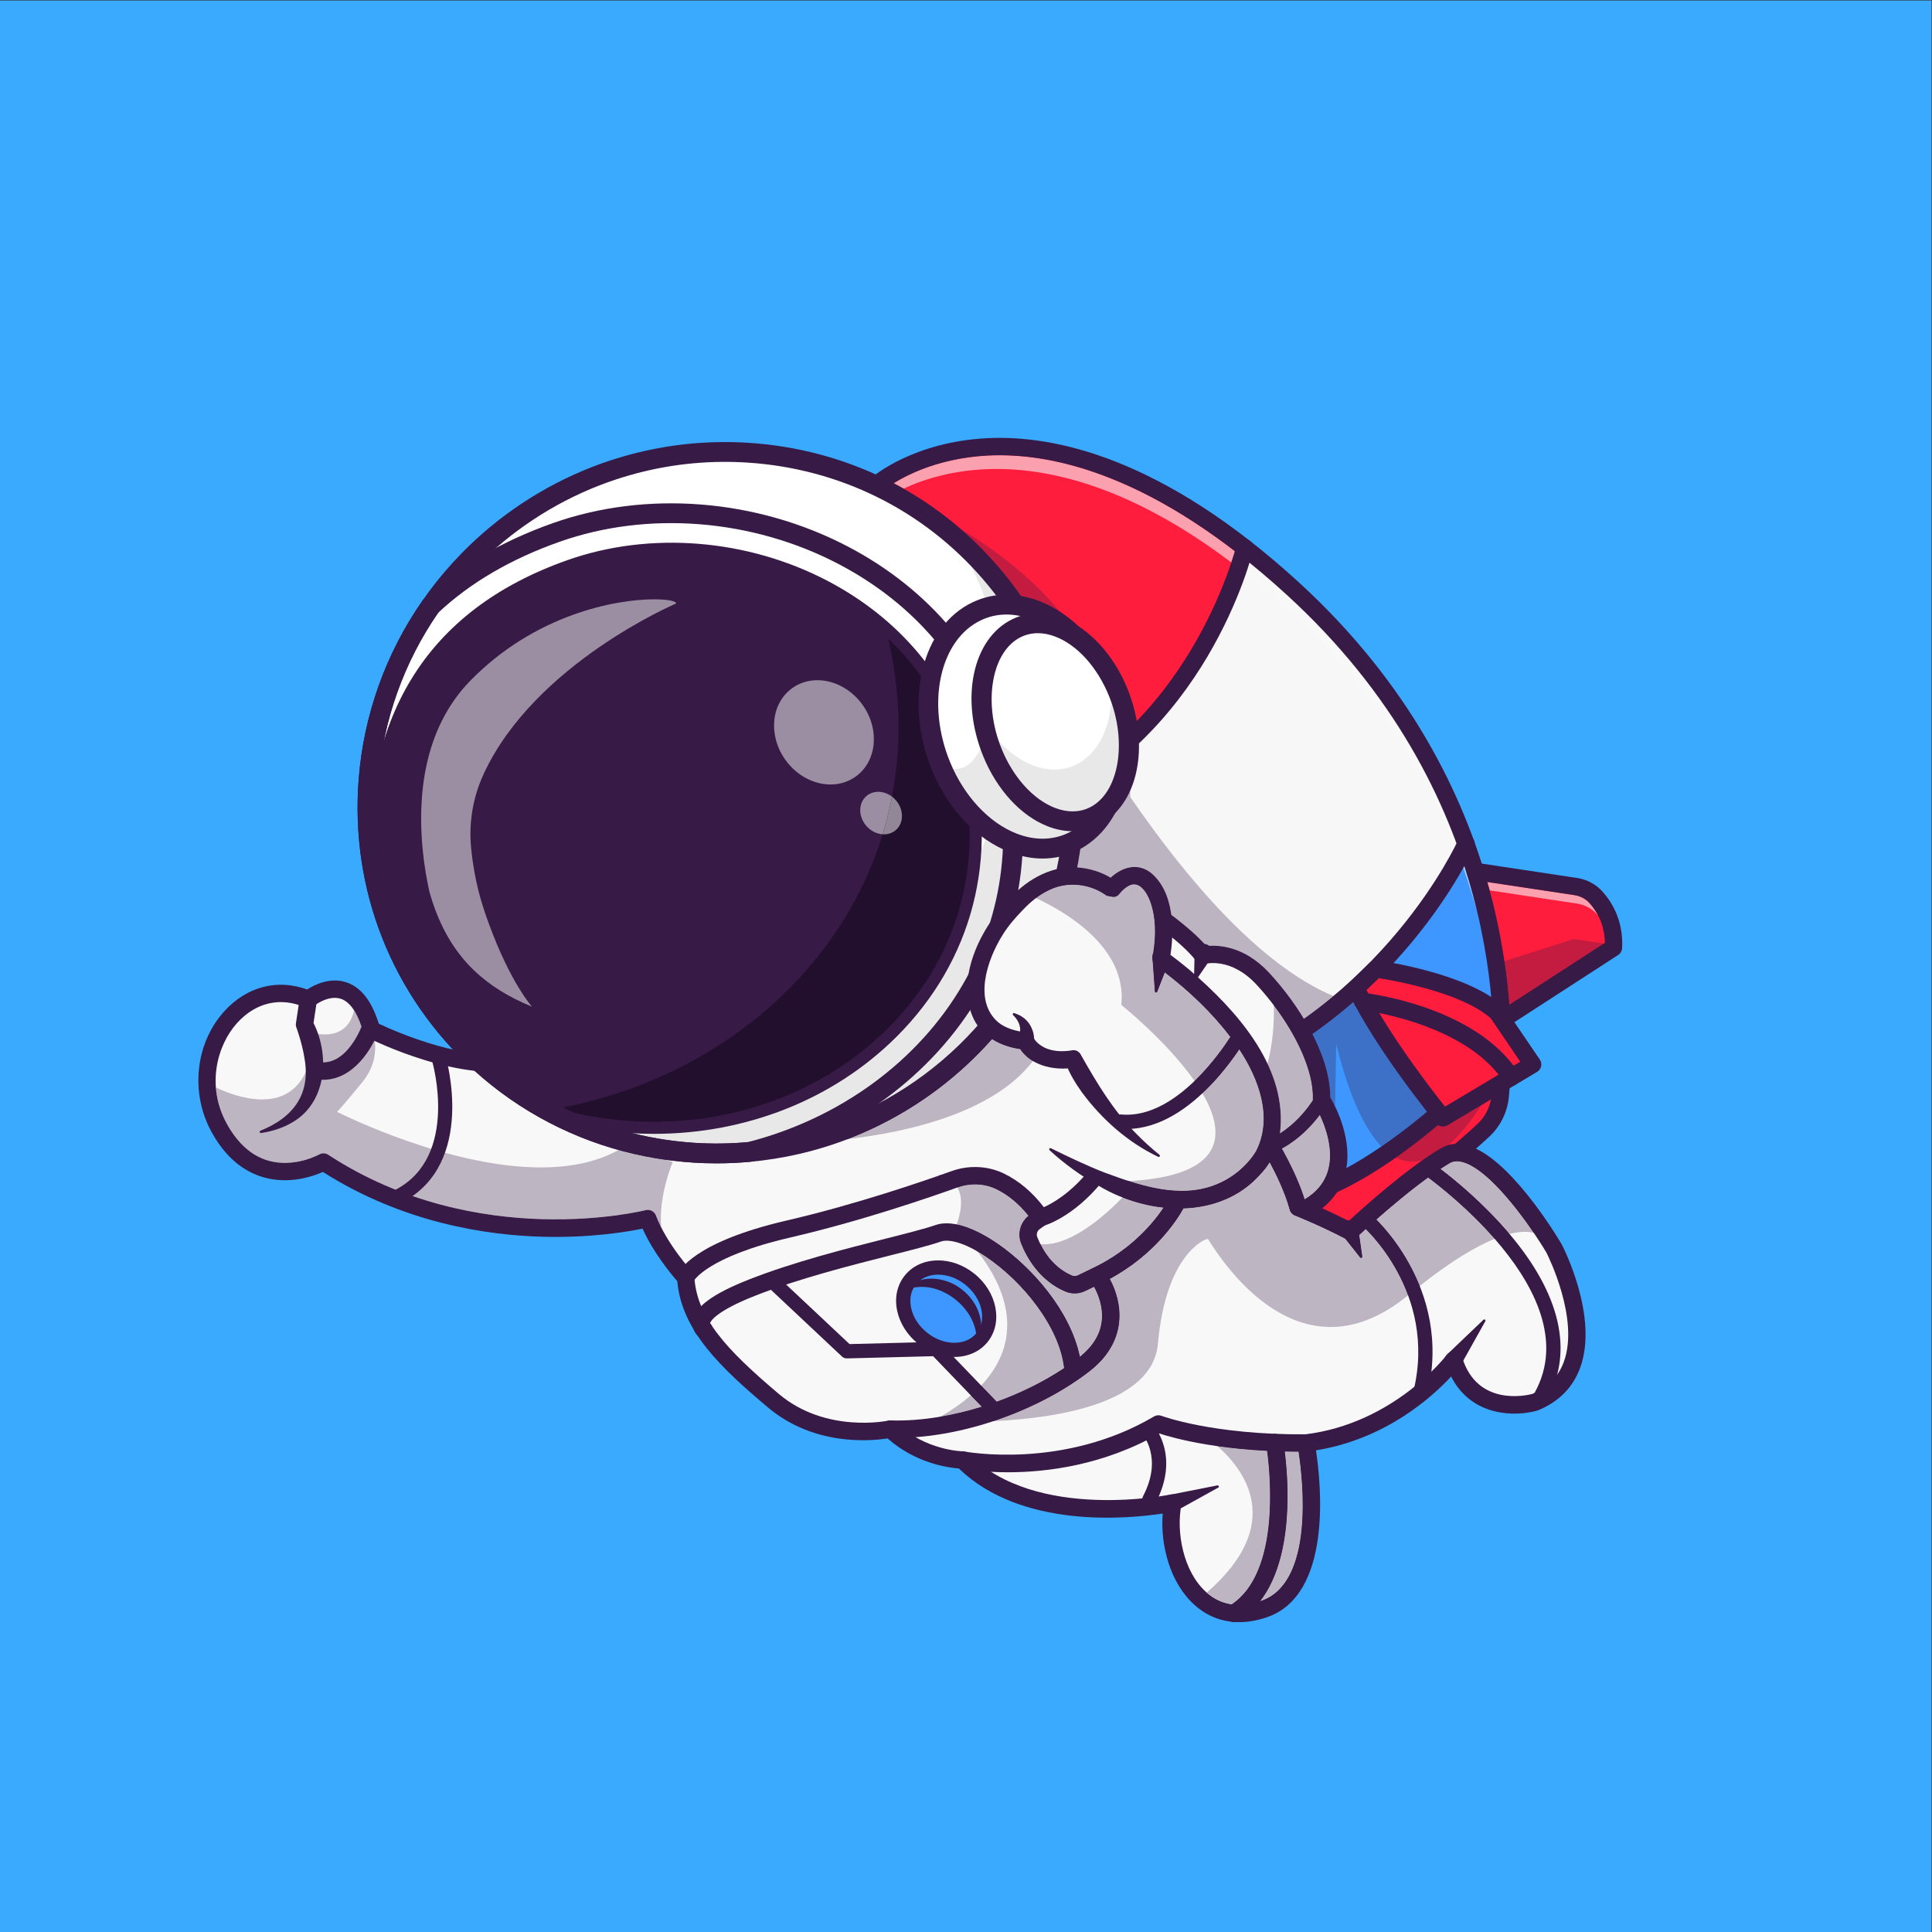 <?xml version="1.0" encoding="UTF-8" standalone="no"?>
<!-- Created with Inkscape (http://www.inkscape.org/) -->

<svg
   version="1.1"
   id="svg2"
   width="5333.333"
   height="5333.333"
   viewBox="0 0 5333.333 5333.333"
   sodipodi:docname="astronot.svg"
   inkscape:version="1.2.2 (b0a8486541, 2022-12-01)"
   xmlns:inkscape="http://www.inkscape.org/namespaces/inkscape"
   xmlns:sodipodi="http://sodipodi.sourceforge.net/DTD/sodipodi-0.dtd"
   xmlns="http://www.w3.org/2000/svg"
   xmlns:svg="http://www.w3.org/2000/svg">
  <rect x="0" y="0" width="5333.333" height="5333.333" fill="#333333" stroke="none"/>
  <defs
     id="defs6" />
  <sodipodi:namedview
     id="namedview4"
     pagecolor="#ffffff"
     bordercolor="#000000"
     borderopacity="0.25"
     inkscape:showpageshadow="2"
     inkscape:pageopacity="0.0"
     inkscape:pagecheckerboard="0"
     inkscape:deskcolor="#d1d1d1"
     showgrid="false"
     inkscape:zoom="0.088124997"
     inkscape:cx="2683.688"
     inkscape:cy="2666.6667"
     inkscape:window-width="1366"
     inkscape:window-height="707"
     inkscape:window-x="0"
     inkscape:window-y="0"
     inkscape:window-maximized="1"
     inkscape:current-layer="g10">
    <inkscape:page
       x="0"
       y="0"
       id="page8"
       width="5333.333"
       height="5333.333" />
  </sodipodi:namedview>
  <g
     id="g10"
     inkscape:groupmode="layer"
     inkscape:label="Page 1"
     transform="matrix(1.333,0,0,-1.333,0,5333.333)">
    <path
       d="M 0,0 H 4000 V 4000 H 0 Z"
       style="fill:#3aaaff;fill-opacity:1;fill-rule:nonzero;stroke:none;stroke-width:0.1"
       id="path14" />
    <path
       d="m 3055.24,2196.42 208.08,-31.4 c 16.15,-2.43 31.07,-10.24 41.97,-22.42 17.41,-19.46 38.62,-53.84 35.98,-104.23 l -231.45,-149.9 -54.58,307.95"
       style="fill:#ff1d3e;fill-opacity:1;fill-rule:nonzero;stroke:none;stroke-width:0.1"
       id="path46" />
    <path
       d="m 3309.69,2104.87 c -0.75,0.89 -1.5,1.75 -2.24,2.58 -10.89,12.18 -25.82,19.95 -42,22.39 l -180.5,27.23 c -1.55,5.76 -3.17,11.59 -4.82,17.41 l 180.51,-27.23 c 12.2,-1.84 23.3,-7.75 31.25,-16.64 5.99,-6.7 12.36,-15.25 17.8,-25.74"
       style="fill:#fba0ae;fill-opacity:1;fill-rule:nonzero;stroke:none;stroke-width:0.1"
       id="path48" />
    <path
       d="m 3071.29,1659.56 c -37.34,-34.38 -107.23,-95.45 -195.28,-157.56 l -179.13,-112.13 -54.09,60.84 -420.46,472.96 -226.34,488.49 -91.1,196.59 -86.86,390.46 c 0,0 280.72,242.28 759.67,-132.6 32.05,-25.06 64.98,-52.89 98.74,-83.73 189.44,-173 298.21,-359.63 359.53,-529.01 52.43,-144.63 70.28,-276.64 74.37,-376.71 1.4,-33.86 1.16,-64.09 0.21,-89.84 -0.87,-22.23 -2.29,-41.2 -3.74,-56.39 -2.68,-27.37 -15.26,-52.71 -35.52,-71.37"
       style="fill:#f7f7f7;fill-opacity:1;fill-rule:nonzero;stroke:none;stroke-width:0.1"
       id="path50" />
    <path
       d="m 2577.7,2866.61 c 0,0 -94.7,-399.75 -461.7,-537.91 l -120.01,83.46 -91.1,196.59 -86.86,390.46 c 0,0 280.72,242.28 759.67,-132.6"
       style="fill:#ff1d3e;fill-opacity:1;fill-rule:nonzero;stroke:none;stroke-width:0.1"
       id="path52" />
    <path
       d="m 3071.29,1659.56 c -37.34,-34.38 -107.23,-95.45 -195.28,-157.56 l -179.13,-112.13 -54.09,60.84 102.96,90.82 c 114.45,47.35 234.03,154.79 234.03,154.79 l 130.77,91 c -0.87,-22.23 -2.29,-41.2 -3.74,-56.39 -2.68,-27.37 -15.26,-52.71 -35.52,-71.37"
       style="fill:#ff1d3e;fill-opacity:1;fill-rule:nonzero;stroke:none;stroke-width:0.1"
       id="path54" />
    <path
       d="m 3110.34,1877.16 c -19.13,-71.11 -56.9,-143.89 -130.56,-180.84 0,0 -119.58,-107.44 -234.03,-154.79 l -252.82,219.05 c 390.23,146.88 543.04,493.29 543.04,493.29 52.43,-144.63 70.28,-276.64 74.37,-376.71"
       style="fill:#3e96ff;fill-opacity:1;fill-rule:nonzero;stroke:none;stroke-width:0.1"
       id="path56" />
    <path
       d="m 3030.57,1732.04 c 12.67,12.02 23.75,25.37 33.41,39.62 3.79,-3.5 7.19,-6.75 10.17,-9.66 l -39.81,-27.71 -3.77,-2.25 m -330.28,159.2 c -22.11,36.53 -48.19,69.91 -72.76,96.14 -43.57,46.52 -88.37,55.14 -115.58,55.14 -5.21,0 -9.78,-0.32 -13.57,-0.75 -20.58,23.9 -50.45,48.11 -72.64,64.72 -4.58,34.67 -17.28,67.31 -43.72,88.16 -10.44,7.69 -21.48,10.98 -32.36,10.98 -18.07,0 -35.71,-9.06 -49.55,-22.12 -19.14,11.27 -40.6,18.23 -62.81,20.69 -2.11,0.25 -4.22,0.44 -6.32,0.58 5.47,27.86 9.36,56.17 11.61,84.81 2.74,34.75 3.06,69.3 1.04,103.45 31.33,20.26 59.95,42.44 86.05,65.8 6.64,-34.16 10.54,-70.35 11.13,-108.59 118.57,-172.4 268.83,-348.13 420.51,-412.02 -19.17,-15.98 -39.5,-31.72 -61.03,-46.99"
       style="fill:#bdb4c1;fill-opacity:1;fill-rule:nonzero;stroke:none;stroke-width:0.1"
       id="path58" />
    <path
       d="m 2243.63,2393.04 c -9.5,160.77 -70.98,312.85 -177.95,436.41 -23.44,27.07 -48.55,52.19 -75.14,75.27 114.7,-67.76 293,-208.41 339.14,-445.88 -26.1,-23.36 -54.72,-45.54 -86.05,-65.8"
       style="fill:#c31c40;fill-opacity:1;fill-rule:nonzero;stroke:none;stroke-width:0.1"
       id="path60" />
    <path
       d="m 2925.04,1595.26 c -12.13,0 -23.52,3.01 -34.23,8.44 38.71,27.1 70.19,52.84 87.25,67.32 3.02,-2.08 6.59,-3.16 10.19,-3.16 3.15,0 6.33,0.83 9.2,2.54 l 71.08,42.42 c -24.45,-37.05 -47.28,-64.14 -68.52,-82.89 -5.78,-1.54 -11.33,-3.9 -16.64,-7.06 -12.26,-7.29 -25.08,-15.75 -38.06,-24.89 -6.97,-1.84 -13.73,-2.72 -20.27,-2.72 m 109.3,139.03 39.81,27.71 c 0.87,-0.85 1.7,-1.67 2.49,-2.46 l -42.3,-25.25"
       style="fill:#c31c40;fill-opacity:1;fill-rule:nonzero;stroke:none;stroke-width:0.1"
       id="path62" />
    <path
       d="m 2860.72,1626.73 c -47,48.85 -77.09,144.43 -93.64,212.96 l -2.18,-130.1 c -4.04,8.41 -7.67,14.96 -10.07,19.08 0.04,42.39 -14.89,87.96 -36.88,130.95 30.67,21.53 58.82,43.82 84.48,66.11 45.36,-86.57 118,-182.96 152.57,-227.07 -17.73,-14.99 -52.38,-43.22 -94.28,-71.93 m 131.74,82.57 c -21.97,27.68 -77.25,99.03 -123.26,172.73 87.41,-20.51 158.77,-77.07 194.78,-110.37 -9.66,-14.25 -20.74,-27.6 -33.41,-39.62 l -38.11,-22.74"
       style="fill:#3c71c7;fill-opacity:1;fill-rule:nonzero;stroke:none;stroke-width:0.1"
       id="path64" />
    <path
       d="m 3059.56,2111.17 c -8.25,30.08 -17.92,60.98 -29.22,92.47 0.75,1.33 1.48,2.64 2.18,3.91 10.7,-32.99 19.63,-65.23 27.04,-96.38"
       style="fill:#aed1fb;fill-opacity:1;fill-rule:nonzero;stroke:none;stroke-width:0.1"
       id="path66" />
    <path
       d="m 3013.34,2248.39 c -63.59,158.2 -169.59,328.9 -343.9,488.09 -33.77,30.83 -66.69,58.66 -98.74,83.73 -1.88,1.46 -3.71,2.89 -5.58,4.34 3.05,9.07 5.49,16.87 7.38,23.22 29.79,-23.52 60.4,-49.49 91.81,-78.18 184.24,-168.25 291.04,-349.93 352,-515.23 -0.83,-1.7 -1.82,-3.69 -2.97,-5.97"
       style="fill:#f8f8f8;fill-opacity:1;fill-rule:nonzero;stroke:none;stroke-width:0.1"
       id="path68" />
    <path
       d="m 2565.12,2824.55 c -206.35,159.95 -375.68,205.27 -501.18,205.27 -85.04,0 -149.95,-20.78 -192.74,-40.74 -6.78,3.84 -13.6,7.56 -20.51,11.19 31.51,19.6 97.98,52.45 195.35,57.37 7.75,0.39 15.78,0.6 24.11,0.6 116.17,0 287.84,-41.19 502.35,-210.47 -1.89,-6.35 -4.33,-14.15 -7.38,-23.22"
       style="fill:#fba0ae;fill-opacity:1;fill-rule:nonzero;stroke:none;stroke-width:0.1"
       id="path70" />
    <path
       d="m 2696.88,1371.89 c -4.95,0 -9.89,2.04 -13.44,6.04 l -474.57,533.79 c -1.16,1.32 -2.13,2.8 -2.87,4.39 l -317.43,685.06 c -0.55,1.17 -0.96,2.39 -1.24,3.65 l -86.87,390.49 c -1.44,6.46 0.79,13.18 5.8,17.51 3.45,2.98 86.3,73.07 237.97,80.73 137.69,6.99 361.38,-39 644.33,-297.41 460.04,-420.12 450.12,-922.85 436.13,-1066.92 -3.1,-31.83 -17.73,-61.26 -41.22,-82.87 -34.78,-32.01 -106.63,-95.22 -197.09,-159.04 -8.11,-5.72 -19.33,-3.79 -25.06,4.33 -5.72,8.11 -3.78,19.33 4.33,25.05 88.81,62.65 159.34,124.71 193.48,156.12 16.96,15.61 27.53,36.87 29.77,59.88 13.59,139.88 23.12,628.04 -424.59,1036.9 -273.79,250.05 -487.33,294.65 -618.27,288.05 -113.29,-5.72 -184.75,-49.26 -207.99,-65.75 l 83.96,-377.37 315.5,-680.89 472.8,-531.81 c 6.6,-7.42 5.93,-18.79 -1.49,-25.39 -3.42,-3.04 -7.69,-4.54 -11.94,-4.54"
       style="fill:#371a45;fill-opacity:1;fill-rule:nonzero;stroke:none;stroke-width:0.1"
       id="path72" />
    <path
       d="m 2116.02,2310.73 c -7.27,0 -14.11,4.44 -16.83,11.65 -3.49,9.29 1.2,19.66 10.5,23.16 353.94,133.25 449.58,521.33 450.5,525.24 2.29,9.66 11.96,15.63 21.64,13.35 9.66,-2.29 15.64,-11.98 13.35,-21.64 -0.99,-4.19 -25.1,-103.97 -95.24,-222.18 -64.92,-109.42 -183.13,-255.22 -377.59,-328.42 -2.08,-0.79 -4.22,-1.16 -6.33,-1.16"
       style="fill:#371a45;fill-opacity:1;fill-rule:nonzero;stroke:none;stroke-width:0.1"
       id="path74" />
    <path
       d="m 2492.92,1742.59 c -7.28,0 -14.12,4.44 -16.83,11.65 -3.5,9.3 1.2,19.66 10.49,23.16 378.21,142.33 531.45,480.34 532.95,483.74 4.03,9.08 14.64,13.18 23.71,9.17 9.08,-4.01 13.19,-14.61 9.19,-23.69 -1.6,-3.63 -40.22,-90.12 -127.79,-195.79 -80.76,-97.45 -220.11,-229.83 -425.39,-307.08 -2.09,-0.79 -4.23,-1.16 -6.33,-1.16"
       style="fill:#371a45;fill-opacity:1;fill-rule:nonzero;stroke:none;stroke-width:0.1"
       id="path76" />
    <path
       d="m 3341.27,2038.37 h 0.05 -0.05 m -231.44,-167.89 c -5.89,0 -11.66,2.9 -15.11,8.21 -5.39,8.34 -3.01,19.47 5.32,24.87 l 223.47,144.72 c -0.41,39.03 -17.11,66.11 -31.62,82.33 -7.95,8.89 -19.05,14.8 -31.25,16.64 l -208.07,31.39 c -9.82,1.48 -16.58,10.64 -15.1,20.46 1.48,9.82 10.68,16.58 20.46,15.09 L 3266,2182.8 c 20.46,-3.08 39.17,-13.1 52.68,-28.21 20.12,-22.47 43.48,-61.05 40.55,-117.16 -0.31,-5.76 -3.35,-11.02 -8.18,-14.15 l -231.46,-149.91 c -3.02,-1.95 -6.41,-2.89 -9.76,-2.89"
       style="fill:#371a45;fill-opacity:1;fill-rule:nonzero;stroke:none;stroke-width:0.1"
       id="path78" />
    <path
       d="m 2849.45,1994.4 c 0,0 178.41,-24 251.26,-90.13 l 73.22,-107.61 -185.69,-110.82 c 0,0 -123.8,150.89 -180.18,268.73 l 41.39,39.83"
       style="fill:#ff1d3e;fill-opacity:1;fill-rule:nonzero;stroke:none;stroke-width:0.1"
       id="path80" />
    <path
       d="m 2829.99,1950.73 c 47.3,-93.39 133.62,-205.08 162.47,-241.43 l 155.87,93.02 -61.24,90.01 c -59.97,52.73 -196.23,77.34 -231.56,82.97 l -25.54,-24.57 m 158.26,-282.87 c -5.24,0 -10.39,2.29 -13.91,6.58 -5.11,6.23 -125.83,153.93 -182.5,272.37 -3.35,7 -1.83,15.34 3.75,20.72 l 41.39,39.82 c 3.96,3.81 9.42,5.6 14.87,4.86 7.51,-1 184.82,-25.53 260.94,-94.63 1.06,-0.95 1.99,-2.03 2.78,-3.2 l 73.23,-107.6 c 2.78,-4.1 3.76,-9.16 2.69,-14 -1.07,-4.84 -4.09,-9.02 -8.34,-11.56 l -185.7,-110.82 c -2.87,-1.71 -6.05,-2.54 -9.2,-2.54"
       style="fill:#371a45;fill-opacity:1;fill-rule:nonzero;stroke:none;stroke-width:0.1"
       id="path82" />
    <path
       d="m 3129.5,1752.16 c -5.85,0 -11.6,2.85 -15.05,8.12 -81.02,123.52 -292.21,148.64 -294.33,148.88 -9.86,1.11 -16.97,10.01 -15.86,19.87 1.11,9.87 10.04,16.96 19.86,15.87 9.35,-1.05 230.04,-27.15 320.4,-164.9 5.44,-8.3 3.13,-19.45 -5.17,-24.9 -3.04,-1.99 -6.47,-2.94 -9.85,-2.94"
       style="fill:#371a45;fill-opacity:1;fill-rule:nonzero;stroke:none;stroke-width:0.1"
       id="path84" />
    <path
       d="m 2745.75,1523.55 c -7.06,0 -13.75,4.18 -16.62,11.11 -3.8,9.18 0.56,19.69 9.74,23.49 110.31,45.64 227.74,150.5 228.92,151.55 7.37,6.63 18.75,6.03 25.38,-1.36 6.64,-7.39 6.03,-18.76 -1.36,-25.39 -4.98,-4.47 -123.24,-110.06 -239.19,-158.03 -2.25,-0.93 -4.58,-1.37 -6.87,-1.37"
       style="fill:#371a45;fill-opacity:1;fill-rule:nonzero;stroke:none;stroke-width:0.1"
       id="path86" />
    <path
       d="m 2706.6,1499.13 c -58.18,-33.16 -137.26,24.39 -207.16,98 -83.68,88.07 -154.23,199.21 -160.1,205.76 -10.87,11.97 -57.18,187.94 -57.18,187.94 l 103.91,121.84 c 0,0 72.84,-48.27 105,-90.39 0,0 62.34,17.93 123.34,-47.19 7.18,-7.69 14.45,-15.89 21.59,-24.53 53.58,-64.54 103.14,-153.07 100.77,-226.77 0,0 97.61,-151.89 -30.17,-224.66"
       style="fill:#f8f8f8;fill-opacity:1;fill-rule:nonzero;stroke:none;stroke-width:0.1"
       id="path88" />
    <path
       d="m 2352.65,1814.95 c 0.15,-0.16 0.31,-0.34 0.47,-0.53 -0.17,0.2 -0.33,0.38 -0.47,0.53 m 317.28,-343.44 c -82.83,0 -195.08,102.53 -334.71,305.99 -4.37,6.37 -8.5,12.39 -9.56,13.71 -8.82,9.74 -29.41,75.49 -60.9,195.06 -2.53,9.6 3.21,19.44 12.81,21.96 9.59,2.55 19.44,-3.2 21.96,-12.8 20.94,-79.5 46.66,-168.45 53.92,-181.41 1.83,-2.23 4.54,-6.15 11.42,-16.17 202.93,-295.72 295.63,-304.3 332.83,-283.11 29.16,16.61 46.67,38.21 53.54,66.01 15.33,61.99 -29.16,132.63 -29.61,133.33 -1.95,3.06 -2.95,6.65 -2.83,10.28 2.41,75.48 -57.28,174.14 -117.51,238.44 -52.1,55.62 -103.26,42.73 -105.41,42.16 -7.05,-1.89 -14.69,0.62 -19.1,6.41 -29.93,39.19 -99.96,85.85 -100.66,86.32 -8.28,5.48 -10.54,16.64 -5.06,24.91 5.49,8.28 16.63,10.55 24.92,5.06 2.87,-1.91 66.65,-44.38 102.4,-85.89 23.55,2.66 77.23,1.04 129.15,-54.39 59.31,-63.32 127.39,-168.28 127.3,-258.71 11.05,-18.92 47.91,-88.99 31.37,-156.36 -9.2,-37.44 -32.98,-67.32 -70.7,-88.81 -14.03,-8 -29.23,-11.99 -45.57,-11.99"
       style="fill:#371a45;fill-opacity:1;fill-rule:nonzero;stroke:none;stroke-width:0.1"
       id="path90" />
    <path
       d="m 2702,1517.28 c -12.92,41.35 -33.89,81.69 -47.11,105.07 36.53,19.72 62.94,48.97 78.47,69.68 12.13,-25.88 27.97,-70.45 17.88,-111.28 -6.52,-26.41 -22.65,-47.21 -49.24,-63.47 m -51.34,136.74 c 0.51,3.64 0.9,7.29 1.17,10.94 3.63,46.89 -7.2,91.51 -26.84,133.14 11.19,43.87 13.98,85.57 12.96,121.03 45.55,-60.34 82.77,-134.86 80.85,-194.77 -0.02,-0.56 -0.01,-1.11 0.02,-1.66 -9.65,-14.8 -33.04,-46.59 -68.16,-68.68"
       style="fill:#beb5c2;fill-opacity:1;fill-rule:nonzero;stroke:none;stroke-width:0.1"
       id="path92" />
    <path
       d="m 2719.27,1507.1 c -6.61,2.83 -12.11,5.13 -16.23,6.81 -0.34,1.13 -0.68,2.25 -1.04,3.37 26.59,16.26 42.72,37.06 49.24,63.47 10.09,40.83 -5.75,85.4 -17.88,111.28 5.08,6.78 9,12.64 11.73,16.96 19.69,-38.21 61.26,-141.39 -25.82,-201.89 m -0.45,215.6 c -0.03,0.55 -0.04,1.1 -0.02,1.66 1.92,59.91 -35.3,134.43 -80.85,194.77 -0.32,11.14 -1.02,21.66 -1.95,31.43 50.05,-60.29 96.6,-141.52 100.58,-212.03 -5.15,-0.07 -10.11,-2.84 -12.75,-7.68 -0.08,-0.14 -1.77,-3.19 -5.01,-8.15"
       style="fill:#371a45;fill-opacity:1;fill-rule:nonzero;stroke:none;stroke-width:0.1"
       id="path94" />
    <path
       d="m 3178.99,1097.22 c 0,0 -129.91,-37.56 -168.2,87.5 0,0 -88.88,-119.39 -248.34,-161.03 l -0.21,-0.07 c -15.72,-4.09 -32.19,-7.47 -49.24,-9.82 -2.85,-0.41 -5.68,-0.78 -8.57,-1.14 0,0 0.02,-0.2 0.11,-0.56 2.67,-14.27 54.1,-297.61 -88.51,-343.93 -55.19,-17.92 -98.3,-5.85 -129.47,21.72 -51.52,45.59 -70.51,133.54 -57.6,198.68 0,0 -287.51,-60.99 -435.56,88.93 0,0 -83.55,0.58 -149.78,63.99 0,0 -136.28,-30.38 -242.09,58.89 -105.81,89.27 -175.79,160.71 -181.49,254.75 0,0 -16.42,17.94 -35.11,44.27 l -0.04,0.05 c -15.67,22 -32.84,49.88 -43.29,78.1 0,0 -352.155,-91.84 -671.657,117.09 0,0 -134.747,-76.19 -215.783,70.22 -16.913,30.54 -24.897,62.6 -25.586,93.62 l 0.008,0.05 c -2.843,117.87 98.244,221.3 209.934,172.99 0,0 54.895,45.64 97.716,2.35 0,0 0.041,-0.06 0.124,-0.17 6.73,-6.78 13.164,-15.85 19.034,-27.67 0.083,-0.11 0.165,-0.22 0.192,-0.38 5.062,-10.25 9.761,-22.59 13.794,-37.36 0,0 0.88,-0.43 2.5,-1.23 22.779,-11.09 195.08,-92.15 308.724,-60.64 121.89,33.8 662.96,216.27 662.96,216.27 l 478.77,-99.02 320.31,-232.21 84.98,-58.35 c 0,0 1.56,-2.47 4.23,-6.9 3.1,-5.14 7.67,-13.04 12.95,-22.83 1.17,-2.16 2.41,-4.44 3.66,-6.76 13.48,-25.59 30.26,-61.27 39.72,-96.1 0,0 51.62,-20.21 108.03,-49.84 0,0 113.08,107.18 196.35,156.74 69.83,41.55 181.35,-121.54 215.49,-175.24 2.37,-3.74 4.37,-6.97 5.98,-9.5 l 0.03,-0.11 c 2.8,-4.49 4.26,-7 4.26,-7 0,0 129.06,-248.09 -39.33,-318.35"
       style="fill:#f8f8f8;fill-opacity:1;fill-rule:nonzero;stroke:none;stroke-width:0.1"
       id="path96" />
    <path
       d="m 1369.16,1459.51 c -4.03,8 -7.68,16.15 -10.71,24.3 -2.67,7.19 -9.51,11.71 -16.87,11.71 -1.49,0 -3,-0.18 -4.51,-0.57 -1.59,-0.41 -76.17,-19.07 -186.47,-19.07 -128.27,0 -304.827,25.25 -470.842,133.79 -2.981,1.95 -6.406,2.93 -9.839,2.93 -3.045,0 -6.097,-0.77 -8.847,-2.33 -0.399,-0.22 -31.539,-17.5 -71.121,-17.5 -10.819,0 -22.275,1.3 -33.899,4.58 -34.585,9.77 -63.574,35.41 -86.157,76.22 -13.861,25.04 -20.93,50.63 -22.822,75.34 21.499,-10.16 58.776,-24.76 95.635,-24.76 45.664,0 90.683,22.38 104.313,103.31 l -10.636,37.88 c 0,0 16.699,-6.54 36.44,-6.54 23.505,0 51.327,9.27 60.438,49.87 8.67,-13.55 14.71,-30.36 18.78,-45.15 1.348,-4.9 4.697,-8.99 9.228,-11.28 1.196,-0.6 6.457,-3.24 14.964,-7.16 2.967,-26.61 -2.377,-56.31 -25.693,-84.83 -34.784,-42.46 -47.96,-57.32 -52.554,-61.75 18.867,-9.45 233.688,-115.12 422.302,-115.12 58.17,0 113.86,10.06 160.53,36.08 11.3,-3.14 22.67,-6.02 34.12,-8.63 21.32,-4.84 42.93,-8.78 64.41,-11.76 l 13.87,-4.71 c 0,0 -29.26,-66.67 -24.06,-134.85"
       style="fill:#beb5c2;fill-opacity:1;fill-rule:nonzero;stroke:none;stroke-width:0.1"
       id="path98" />
    <path
       d="m 2566.07,641.7 c -41.8,0 -71.94,17.44 -91.68,34.98 -51.93,46.14 -71.63,125.64 -66.55,189.93 -73.86,-11.27 -292.57,-31.75 -422.18,93.26 -22.45,1.68 -89.63,10.96 -147.63,62.33 -34.12,-5.42 -151.93,-16.7 -248.1,64.44 -97,81.84 -178.12,158.15 -187.35,261.1 -12.59,14.46 -49.87,59.46 -71.85,108.9 -30.99,-6.47 -106.16,-19.34 -205.6,-16.86 -117.07,2.88 -290.445,28.68 -456.436,134.24 -20.489,-9.13 -69.395,-26.26 -122.417,-11.27 -44.16,12.47 -80.444,43.9 -107.847,93.41 -44.902,81.13 -34.19,184.18 26.065,250.59 46.396,51.16 109.892,67.62 171.587,45.09 15.034,9.7 46.723,25.7 80.038,15.23 30.801,-9.68 53.75,-38.62 68.287,-86.07 34.531,-16.27 190.259,-85.27 291.383,-57.25 120.03,33.28 656.63,214.16 662.04,215.98 3.03,1.03 6.25,1.21 9.39,0.57 l 478.73,-99.02 c 2.49,-0.52 4.85,-1.56 6.91,-3.05 l 320.33,-232.22 c 8.04,-5.83 9.83,-17.07 4,-25.11 -5.83,-8.04 -17.07,-9.83 -25.11,-4 l -317.19,229.95 -470.19,97.25 c -56.4,-19 -542.91,-182.73 -659.3,-215 -127.15,-35.24 -316.15,59.11 -324.129,63.14 -4.531,2.29 -7.88,6.38 -9.228,11.28 -7.499,27.25 -21.689,61.39 -46.698,69.24 -26.285,8.26 -55.05,-14.83 -55.332,-15.07 -5.205,-4.32 -12.413,-5.36 -18.634,-2.67 -50.58,21.88 -101.709,10.06 -140.254,-32.43 -40.961,-45.14 -65.073,-129.81 -21.23,-209.02 22.583,-40.81 51.572,-66.45 86.157,-76.22 54.151,-15.3 104.512,12.64 105.02,12.92 5.85,3.31 13.061,3.08 18.686,-0.6 308.775,-201.87 653.872,-115.61 657.312,-114.72 8.92,2.3 18.17,-2.5 21.38,-11.14 21.5,-57.9 74.32,-115.95 74.85,-116.53 2.79,-3.04 4.44,-6.95 4.69,-11.06 5.06,-83.57 65.45,-149.56 175.13,-242.09 97.45,-82.22 225.34,-55.36 226.62,-55.08 5.85,1.28 11.99,-0.43 16.32,-4.57 59.94,-57.4 136.76,-59.01 137.53,-59.02 4.73,-0.06 9.29,-1.98 12.62,-5.35 139.28,-141.04 416.22,-84.53 419.02,-83.94 5.86,1.24 12.05,-0.56 16.35,-4.8 4.3,-4.25 6.18,-10.37 5,-16.29 -11.08,-55.88 3.27,-138.49 51.69,-181.52 29.93,-26.58 67.68,-32.73 112.21,-18.28 129.5,42.05 76.87,321.15 76.32,323.96 -0.95,4.9 0.18,9.99 3.12,14.02 2.94,4.04 7.43,6.67 12.39,7.27 185.3,22.23 293,163.52 294.07,164.94 4.06,5.43 10.84,8.11 17.49,6.95 6.67,-1.16 12.13,-5.97 14.11,-12.44 31.33,-102.35 133.46,-78.78 145.13,-75.73 32.86,13.98 54.32,35.85 65.57,66.82 32.12,88.4 -32.03,217.75 -36.11,225.83 -28.08,47.39 -113.27,172.13 -174.45,187.77 -10.29,2.62 -18.91,1.74 -26.36,-2.69 -80.63,-47.99 -192.07,-153.29 -193.18,-154.35 -5.58,-5.29 -13.92,-6.45 -20.73,-2.87 -54.81,28.79 -105.72,48.82 -106.23,49.02 -5.3,2.08 -9.31,6.55 -10.8,12.04 -16.61,61.29 -57.99,127.03 -58.4,127.69 -5.31,8.39 -2.82,19.49 5.57,24.81 8.37,5.31 19.48,2.83 24.8,-5.56 1.73,-2.74 41.03,-65.11 60.25,-128.85 15.5,-6.36 50.7,-21.3 90.17,-41.44 29.1,26.91 119.19,108.17 190.16,150.4 15.87,9.45 33.92,11.68 53.67,6.63 86.87,-22.21 185.77,-186.17 196.77,-204.79 0.16,-0.28 0.31,-0.56 0.46,-0.84 3.15,-6.05 76.58,-149.27 38.24,-254.98 -14.78,-40.76 -43.91,-70.45 -86.6,-88.26 -0.63,-0.27 -1.27,-0.49 -1.93,-0.68 -46,-13.29 -136.54,-13.01 -178.8,70.47 -39.36,-42.57 -135.35,-129.54 -279.92,-152.96 10.46,-68.65 35.01,-301.35 -103.68,-346.38 -20.4,-6.62 -38.88,-9.38 -55.51,-9.38"
       style="fill:#371a45;fill-opacity:1;fill-rule:nonzero;stroke:none;stroke-width:0.1"
       id="path100" />
    <path
       d="m 995.054,1799.97 c 89.606,-81.51 200.366,-140.89 324.426,-169.14 25.31,-5.75 51.08,-10.23 77.35,-13.32 12.78,-1.54 25.74,-2.7 38.82,-3.62 39.44,-2.56 78.36,-1.96 116.58,1.61 32.94,3 65.37,8.26 97.04,15.5 38.25,8.73 75.45,20.5 111.32,34.96 13.07,5.31 25.96,10.95 38.67,16.92 232.44,109.65 401.55,336.59 422.88,608.32 31.52,400.28 -269.56,745.98 -672.38,772.24 -77.59,5 -153.38,-2.11 -225.27,-19.93 -8.42,-2.01 -16.82,-4.26 -25.16,-6.69 -22.35,-6.34 -44.28,-13.69 -65.74,-22.03 -49.62,-19.3 -96.78,-43.85 -140.67,-72.91 -43.92,-29 -84.68,-62.62 -121.426,-100.09 -11.691,-11.91 -22.993,-24.2 -33.881,-36.92 -16.305,-19.07 -31.692,-38.91 -46.044,-59.67 -71.723,-103.16 -117.835,-225.72 -128.302,-359.07 -18.14,-230.26 73.791,-442.41 231.787,-586.16"
       style="fill:#ffffff;fill-opacity:1;fill-rule:nonzero;stroke:none;stroke-width:0.1"
       id="path102" />
    <path
       d="m 996.437,1801.5 c 91.133,-82.9 202.993,-141.22 323.503,-168.66 25.52,-5.79 51.47,-10.26 77.13,-13.28 11.77,-1.42 24.44,-2.6 38.73,-3.61 38.73,-2.51 77.85,-1.98 116.24,1.6 32.18,2.93 64.73,8.13 96.77,15.46 37.5,8.56 74.84,20.29 111.01,34.86 12.94,5.26 25.91,10.94 38.57,16.87 239.6,113.03 401.19,345.48 421.7,606.62 15.14,192.26 -45.76,378.11 -171.48,523.32 -126.72,146.37 -303.93,233.99 -498.99,246.7 -76.09,4.91 -151.68,-1.78 -224.63,-19.88 -8.03,-1.91 -16.23,-4.09 -25.08,-6.66 -22.2,-6.3 -44.25,-13.69 -65.57,-21.97 -49,-19.06 -96.2,-43.53 -140.29,-72.71 -43.69,-28.86 -84.43,-62.44 -121.083,-99.82 -11.773,-11.99 -23.141,-24.38 -33.785,-36.81 -16.563,-19.37 -32.007,-39.39 -45.913,-59.51 -73.633,-105.89 -117.871,-229.7 -127.944,-358.05 -17.486,-221.9 66.753,-434.93 231.112,-584.47 m 487.403,-191.24 c -16.12,0 -32.25,0.53 -48.32,1.57 -14.37,1.01 -27.1,2.2 -38.94,3.63 -25.79,3.03 -51.89,7.53 -77.55,13.36 -121.21,27.59 -233.72,86.25 -325.365,169.63 -165.313,150.4 -250.039,364.67 -232.452,587.84 10.127,129.08 54.62,253.59 128.662,360.09 13.985,20.23 29.517,40.36 46.173,59.83 10.702,12.51 22.133,24.96 33.969,37.02 36.853,37.59 77.823,71.36 121.753,100.37 44.34,29.35 91.8,53.95 141.08,73.11 21.43,8.34 43.61,15.77 65.92,22.09 8.9,2.6 17.16,4.79 25.24,6.71 73.35,18.2 149.34,24.92 225.88,19.99 196.17,-12.79 374.39,-100.9 501.84,-248.12 126.45,-146.05 187.7,-332.98 172.47,-526.34 -20.62,-262.62 -183.11,-496.37 -424.06,-610.03 -12.72,-5.97 -25.76,-11.67 -38.77,-16.97 -36.37,-14.65 -73.93,-26.45 -111.64,-35.05 -32.22,-7.37 -64.96,-12.6 -97.32,-15.55 -22.67,-2.11 -45.61,-3.18 -68.57,-3.18"
       style="fill:#371a45;fill-opacity:1;fill-rule:nonzero;stroke:none;stroke-width:0.1"
       id="path104" />
    <path
       d="m 2222.13,2291.21 c -21.3,-271.74 -190.44,-498.71 -422.89,-608.32 -12.7,-5.99 -25.58,-11.62 -38.64,-16.92 -35.88,-14.48 -73.08,-26.22 -111.32,-34.97 -31.68,-7.22 -64.11,-12.51 -97.03,-15.5 -38.24,-3.59 -77.14,-4.19 -116.6,-1.63 -13.07,0.97 -26.03,2.09 -38.82,3.61 -26.28,3.1 -52.04,7.63 -77.35,13.36 -124.06,28.25 -234.84,87.59 -324.444,169.15 -49.23,44.77 -92.072,96.23 -127.147,152.79 87.317,-75.85 193.571,-131.09 311.931,-158.04 25.3,-5.8 51.07,-10.26 77.35,-13.37 12.76,-1.54 25.71,-2.67 38.81,-3.61 39.47,-2.55 78.37,-1.96 116.57,1.6 32.96,3.03 65.36,8.28 97.04,15.5 38.24,8.76 75.47,20.53 111.32,34.97 13.09,5.33 25.96,10.97 38.67,16.95 232.45,109.61 401.55,336.55 422.89,608.33 12.5,158.54 -27.24,308.49 -104.75,433.41 165.74,-143.79 263.04,-361.05 244.41,-597.31"
       style="fill:#e8e8e8;fill-opacity:1;fill-rule:nonzero;stroke:none;stroke-width:0.1"
       id="path106" />
    <path
       d="m 1005.75,1811.73 c 89.36,-81.3 199.07,-138.49 317.27,-165.4 25.03,-5.69 50.49,-10.07 75.67,-13.04 11.59,-1.39 24.02,-2.55 38.07,-3.54 37.97,-2.47 76.34,-1.94 113.99,1.58 31.6,2.87 63.54,7.98 94.98,15.17 36.79,8.39 73.43,19.9 108.92,34.2 12.68,5.16 25.43,10.73 37.86,16.56 235.1,110.91 393.67,338.98 413.79,595.18 14.84,188.54 -44.87,370.8 -168.14,513.18 -124.29,143.56 -298.1,229.49 -489.44,241.96 -74.65,4.81 -148.82,-1.75 -220.4,-19.5 -7.94,-1.89 -15.91,-4.01 -24.54,-6.52 -21.87,-6.2 -43.51,-13.46 -64.43,-21.58 -48.07,-18.71 -94.39,-42.71 -137.66,-71.35 -42.9,-28.33 -82.88,-61.29 -118.851,-97.97 -11.558,-11.78 -22.71,-23.93 -33.149,-36.12 -16.25,-19.01 -31.407,-38.65 -45.044,-58.38 -72.251,-103.92 -115.65,-225.37 -125.532,-351.27 -17.144,-217.61 65.459,-426.52 226.636,-573.16 m 478.1,-215.3 c -16.43,0 -32.86,0.54 -49.23,1.6 -14.67,1.03 -27.63,2.24 -39.69,3.7 -26.25,3.09 -52.83,7.66 -78.97,13.6 -123.53,28.12 -238.19,87.91 -331.607,172.89 -168.496,153.3 -254.854,371.69 -236.928,599.16 10.317,131.52 55.648,258.39 131.093,366.89 14.229,20.59 30.058,41.1 47.016,60.93 10.914,12.75 22.559,25.44 34.615,37.72 37.534,38.28 79.261,72.67 124.001,102.22 45.14,29.89 93.49,54.94 143.68,74.47 21.84,8.49 44.44,16.06 67.17,22.5 9.03,2.63 17.51,4.88 25.81,6.86 74.6,18.5 152.02,25.36 229.97,20.33 199.9,-13.03 381.51,-102.83 511.41,-252.87 128.89,-148.87 191.32,-339.39 175.8,-536.48 -21.01,-267.55 -186.52,-505.67 -431.95,-621.45 -12.96,-6.08 -26.22,-11.89 -39.46,-17.27 -37.09,-14.94 -75.35,-26.96 -113.78,-35.73 -32.8,-7.5 -66.16,-12.83 -99.13,-15.83 -23.08,-2.16 -46.44,-3.24 -69.82,-3.24"
       style="fill:#371a45;fill-opacity:1;fill-rule:nonzero;stroke:none;stroke-width:0.1"
       id="path108" />
    <path
       d="m 1008.85,1815.14 c 88.78,-80.76 197.77,-137.58 315.19,-164.31 24.87,-5.66 50.18,-10.01 75.19,-12.96 11.52,-1.39 23.88,-2.54 37.86,-3.52 37.68,-2.45 75.81,-1.93 113.23,1.57 31.41,2.85 63.14,7.92 94.37,15.07 36.57,8.34 72.98,19.77 108.24,33.99 12.58,5.12 25.27,10.66 37.62,16.46 233.6,110.2 391.16,336.8 411.15,591.36 14.75,187.31 -44.57,368.36 -167.03,509.81 -123.47,142.61 -296.16,227.98 -486.24,240.37 -74.21,4.78 -147.89,-1.74 -219,-19.38 -7.9,-1.88 -15.81,-3.98 -24.37,-6.47 -21.76,-6.17 -43.26,-13.38 -64.03,-21.45 -47.78,-18.58 -93.8,-42.44 -136.8,-70.9 -42.63,-28.15 -82.35,-60.9 -118.095,-97.35 -11.489,-11.7 -22.568,-23.78 -32.944,-35.89 -16.143,-18.88 -31.207,-38.4 -44.751,-58 -71.792,-103.26 -114.913,-223.92 -124.727,-349.01 -17.036,-216.18 65.025,-423.71 225.137,-569.39 m 475,-223.32 c -16.52,0 -33.06,0.54 -49.53,1.61 -14.77,1.04 -27.8,2.25 -39.95,3.72 -26.38,3.1 -53.13,7.71 -79.43,13.68 -124.3,28.3 -239.69,88.46 -333.688,173.98 -169.56,154.27 -256.465,374.03 -238.428,602.93 10.387,132.33 55.996,259.99 131.909,369.16 14.313,20.71 30.235,41.35 47.296,61.3 10.981,12.83 22.7,25.59 34.829,37.95 37.759,38.51 79.732,73.11 124.752,102.84 45.41,30.06 94.06,55.27 144.55,74.91 21.98,8.54 44.72,16.17 67.58,22.65 9.08,2.64 17.63,4.91 26,6.9 75.03,18.61 152.92,25.49 231.34,20.45 201.14,-13.11 383.89,-103.47 514.6,-254.45 129.69,-149.81 192.52,-341.54 176.91,-539.86 -21.14,-269.19 -187.66,-508.78 -434.58,-625.26 -13.04,-6.12 -26.38,-11.96 -39.69,-17.37 -37.33,-15.04 -75.83,-27.13 -114.49,-35.95 -33.01,-7.55 -66.57,-12.91 -99.74,-15.93 -23.22,-2.17 -46.71,-3.26 -70.24,-3.26"
       style="fill:#371a45;fill-opacity:1;fill-rule:nonzero;stroke:none;stroke-width:0.1"
       id="path110" />
    <path
       d="m 1147.63,1693.73 c 501.96,-139.27 986.1,252.81 849.83,747.08 -92.7,336.28 -497.14,501.64 -817.96,388.49 -233.49,-82.36 -426.441,-263.7 -401.313,-656.78 0,0 38.219,-171.97 121.298,-266.42 83.079,-94.45 180.115,-172.19 180.115,-172.19 l 68.03,-40.18"
       style="fill:#371a45;fill-opacity:1;fill-rule:nonzero;stroke:none;stroke-width:0.1"
       id="path112" />
    <path
       d="m 1997.45,2440.8 c 136.27,-494.26 -347.88,-886.33 -849.81,-747.09 l -13.79,8.16 c 473.8,76.55 828.75,495.82 700.38,998.23 76.34,-68.02 134.59,-155.53 163.22,-259.3"
       style="fill:#220f2d;fill-opacity:1;fill-rule:nonzero;stroke:none;stroke-width:0.1"
       id="path114" />
    <path
       d="m 1008.85,1815.14 c 88.78,-80.76 197.77,-137.58 315.19,-164.31 24.87,-5.66 50.18,-10.01 75.19,-12.96 11.52,-1.39 23.88,-2.54 37.86,-3.52 37.14,-2.42 74.73,-1.94 111.63,1.42 190.86,49 352.98,167.82 444.98,326.18 86.32,148.58 106.48,319.55 58.29,494.42 -43.99,159.59 -156.11,293.38 -315.71,376.75 -178.59,93.29 -394.33,110.51 -577.1,46.04 -101.14,-35.67 -185.906,-85.26 -251.976,-147.4 -71.04,-102.83 -113.73,-222.85 -123.491,-347.23 -17.036,-216.18 65.025,-423.71 225.137,-569.39 m 474.99,-223.32 c -16.52,0 -33.05,0.54 -49.52,1.61 -14.77,1.04 -27.8,2.25 -39.95,3.72 -26.38,3.1 -53.13,7.71 -79.43,13.68 -124.3,28.3 -239.69,88.46 -333.688,173.98 -169.56,154.27 -256.465,374.03 -238.428,602.93 10.387,132.33 56.001,259.99 131.909,369.16 l 1.202,1.73 1.528,1.45 c 70.499,66.81 160.687,119.88 268.077,157.76 193.29,68.18 421.23,50.1 609.73,-48.37 169.8,-88.69 289.21,-231.53 336.26,-402.2 51.18,-185.74 29.61,-367.6 -62.37,-525.92 -97.75,-168.25 -269.74,-294.26 -471.87,-345.72 l -3.15,-0.55 c -23.25,-2.17 -46.76,-3.26 -70.3,-3.26"
       style="fill:#371a45;fill-opacity:1;fill-rule:nonzero;stroke:none;stroke-width:0.1"
       id="path116" />
    <path
       d="m 1152.56,1705.34 c 251.4,-69.19 514.43,-5.37 686.82,166.74 150.46,150.21 203.68,356.3 146.03,565.41 -39.57,143.53 -140.34,263.83 -283.75,338.74 -160.28,83.71 -353.92,99.14 -518,41.28 -281.455,-99.27 -413.697,-315.68 -393.062,-643.19 3.145,-13.53 41.377,-172.54 118.272,-259.96 77.773,-88.42 169.14,-163.07 177.88,-170.15 l 65.81,-38.87 m 201.64,-52.44 c -69.52,0 -140.15,9.43 -209.91,28.78 l -1.59,0.45 -70.92,42.03 c -0.97,0.78 -98.838,79.5 -181.68,173.68 -84.233,95.76 -122.529,264.82 -124.116,271.96 l -0.273,1.92 c -21.773,340.61 116.049,565.82 409.639,669.37 170.49,60.13 371.57,44.17 537.88,-42.7 149.63,-78.16 254.85,-203.97 296.28,-354.25 60.12,-218.04 4.54,-433 -152.47,-589.75 C 1725.9,1723.46 1544.3,1652.9 1354.2,1652.9"
       style="fill:#371a45;fill-opacity:1;fill-rule:nonzero;stroke:none;stroke-width:0.1"
       id="path118" />
    <path
       d="m 2294.57,2577.85 c 54.45,-131.99 21.19,-275.54 -74.33,-320.62 -95.52,-45.08 -217.09,25.39 -271.54,157.38 -0.36,0.82 -0.7,1.71 -1.01,2.55 -53.02,131.28 -19.51,273.31 75.34,318.07 73.78,34.82 163.12,0.69 225.05,-77.47 18.23,-23.02 34.1,-49.9 46.49,-79.91"
       style="fill:#ffffff;fill-opacity:1;fill-rule:nonzero;stroke:none;stroke-width:0.1"
       id="path120" />
    <path
       d="m 2294.57,2577.85 c 54.45,-131.99 21.19,-275.54 -74.33,-320.62 -95.52,-45.08 -217.09,25.39 -271.54,157.38 -0.36,0.82 -0.7,1.71 -1.01,2.55 16.09,-8.59 37.94,-14.21 58.22,0.73 35.53,26.2 70.12,143.92 70.12,143.92 0,0 74.34,42.09 172.05,95.95 18.23,-23.02 34.1,-49.9 46.49,-79.91"
       style="fill:#e8e8e8;fill-opacity:1;fill-rule:nonzero;stroke:none;stroke-width:0.1"
       id="path122" />
    <path
       d="m 2084.28,2728.36 c -18.33,0 -35.99,-3.89 -52.48,-11.67 -85.64,-40.41 -114.41,-172.41 -64.15,-294.25 29.03,-70.36 80.6,-125.63 137.96,-147.83 37.16,-14.37 73.76,-13.97 105.88,1.18 85.63,40.41 114.41,172.41 64.14,294.25 -29.03,70.37 -80.6,125.63 -137.97,147.83 -18.07,7 -36.02,10.49 -53.38,10.49 z m 74.79,-505.32 c -22.35,0 -45.29,4.43 -68.26,13.33 -68.64,26.56 -127.35,88.68 -161.07,170.44 -58.47,141.72 -20.54,297.38 84.56,346.97 42.5,20.06 90.29,20.87 138.17,2.34 68.64,-26.57 127.35,-88.69 161.07,-170.44 58.47,-141.73 20.54,-297.39 -84.55,-346.98 -22.12,-10.44 -45.68,-15.66 -69.92,-15.66"
       style="fill:#371a45;fill-opacity:1;fill-rule:nonzero;stroke:none;stroke-width:0.1"
       id="path124" />
    <path
       d="m 2315.46,2567.87 c 43.97,-107.79 21.35,-223.23 -50.51,-257.83 -71.88,-34.61 -165.78,24.72 -209.75,132.51 -43.97,107.79 -21.35,223.23 50.52,257.83 71.87,34.61 165.77,-24.72 209.74,-132.51"
       style="fill:#ffffff;fill-opacity:1;fill-rule:nonzero;stroke:none;stroke-width:0.1"
       id="path126" />
    <path
       d="m 2264.92,2310.03 c 71.9,34.61 94.51,150.03 50.53,257.85 -4.75,11.71 -10.16,22.83 -16,33.33 10.94,-82.23 -15.66,-157.07 -71.57,-183.92 -63.15,-30.32 -143.03,10.57 -191.65,92.76 3.55,-22.29 9.82,-45.06 18.94,-67.49 43.98,-107.82 137.89,-167.12 209.75,-132.53"
       style="fill:#e8e8e8;fill-opacity:1;fill-rule:nonzero;stroke:none;stroke-width:0.1"
       id="path128" />
    <path
       d="m 2149.38,2689.72 c -12.25,0 -23.95,-2.6 -34.77,-7.81 -61.12,-29.43 -79.63,-135.5 -40.42,-231.61 24.18,-59.29 65.58,-105.06 110.76,-122.45 25.36,-9.76 49.94,-9.53 71.1,0.66 61.12,29.43 79.63,135.5 40.42,231.62 -24.18,59.28 -65.58,105.05 -110.76,122.43 -12.4,4.77 -24.61,7.16 -36.33,7.16 z m 71.97,-410.1 c -16.68,0 -33.87,3.32 -51.13,9.96 -55.53,21.37 -105.63,75.66 -134.01,145.23 -48.73,119.45 -22.11,244.22 60.61,284.05 31.61,15.22 67.44,15.9 103.62,1.98 55.53,-21.37 105.63,-75.66 134.01,-145.23 48.73,-119.45 22.11,-244.22 -60.61,-284.05 -16.53,-7.96 -34.21,-11.94 -52.49,-11.94"
       style="fill:#371a45;fill-opacity:1;fill-rule:nonzero;stroke:none;stroke-width:0.1"
       id="path130" />
    <path
       d="m 1101.66,1916.28 c -94.55,38.68 -161.41,97.63 -199.902,199.66 -3.768,10.07 -7.277,20.59 -10.533,31.51 -0.759,2.52 -1.454,5.03 -2.117,7.57 -0.063,0 -0.058,0.06 -0.019,0.15 -5.023,22.6 -10.491,52.56 -13.808,86.9 -10.067,103.57 -0.856,246.95 98.152,348.65 134.827,138.51 302.457,169.16 381.447,169.16 29.47,0 46.6,-4.26 45.09,-8.79 0,0 -292.68,-124.4 -398.23,-352.69 -0.11,-0.24 -0.22,-0.48 -0.33,-0.72 -22.172,-48.07 -30.909,-101.07 -25.703,-153.36 6.885,-69.15 21.848,-115.68 36.623,-156.12 44.97,-122.95 89.33,-171.92 89.33,-171.92"
       style="fill:#9b8da2;fill-opacity:1;fill-rule:nonzero;stroke:none;stroke-width:0.1"
       id="path132" />
    <path
       d="m 1719.98,2376.39 c -34.45,0.01 -70.39,18.31 -93.88,51.51 -35.97,50.82 -29.19,117.3 15.14,148.5 15.36,10.81 33.22,15.96 51.5,15.96 34.45,0 70.38,-18.3 93.88,-51.51 35.97,-50.82 29.19,-117.3 -15.14,-148.49 -15.37,-10.81 -33.22,-15.97 -51.5,-15.97"
       style="fill:#9b8da2;fill-opacity:1;fill-rule:nonzero;stroke:none;stroke-width:0.1"
       id="path134" />
    <path
       d="m 1827.85,2273.23 c -12.34,0.82 -24.97,7 -34.25,17.97 -16.6,19.64 -16.14,47.2 1.03,61.56 6.84,5.73 15.32,8.49 24.08,8.49 9.76,0 19.88,-3.42 28.52,-9.97 -5.09,-26.54 -11.58,-52.6 -19.38,-78.05"
       style="fill:#9b8da2;fill-opacity:1;fill-rule:nonzero;stroke:none;stroke-width:0.1"
       id="path136" />
    <path
       d="m 1830.65,2273.14 c -0.93,0 -1.87,0.03 -2.8,0.09 7.8,25.45 14.29,51.51 19.38,78.05 3.05,-2.31 5.92,-5.02 8.53,-8.1 16.6,-19.64 16.14,-47.2 -1.02,-61.56 -6.85,-5.72 -15.33,-8.48 -24.09,-8.48"
       style="fill:#918796;fill-opacity:1;fill-rule:nonzero;stroke:none;stroke-width:0.1"
       id="path138" />
    <path
       d="m 2627.62,1633.11 c -3.54,-12.24 -9.35,-23.74 -16.68,-34.16 -19.16,-27.18 -63.22,-73.81 -143.3,-81.46 l -0.1,0.02 c -68.67,-6.54 -163.88,15.63 -292.56,103.53 l 224.91,-13.66 c -123.8,77.07 -177.21,200.68 -177.21,200.68 -71.33,-11.6 -97.23,30.83 -98.75,37.27 -150.12,13.95 -116.17,185.26 -23.88,278.18 8.91,9.99 17.75,18.5 26.55,25.77 94.16,78.23 176.5,10.69 176.5,10.69 61.58,76.05 126.57,-14.97 101.21,-144.48 0,0 278.4,-190.85 223.31,-382.38"
       style="fill:#f8f8f8;fill-opacity:1;fill-rule:nonzero;stroke:none;stroke-width:0.1"
       id="path140" />
    <path
       d="m 2398.6,1605.3 c -62.98,29.94 -116.57,77.65 -157.99,133.49 -13.88,19.47 -26.05,39.46 -34.44,62.14 l 19.39,-10.61 c -42.19,-8.06 -98.6,4.51 -118.23,47.95 -0.25,0.63 -0.66,1.97 -0.9,2.94 l 15.84,-13.79 c -41.68,3.09 -86.07,23.15 -105.42,62.58 -40.66,83.48 15.47,193.08 76,252.1 36.45,39.54 88.95,68.56 144.45,62.1 27.97,-3.1 54.75,-13.33 77.2,-30.32 l -25.36,-2.59 c 21.48,28.29 60.09,47.49 92.88,23.36 51.13,-40.31 50.85,-124.72 39.94,-182.6 l -7.48,18.27 c 17.92,-12.63 34.15,-25.55 50.42,-39.23 92.76,-80.16 197.15,-194.12 186.93,-326.13 -2.49,-34.68 -16.46,-68.97 -40.31,-94.18 -84.2,-97.12 -233.3,-86.95 -335.7,-25.73 -37.09,20.8 -71.33,45.58 -102.21,73.94 -2.1,1.99 0.26,5.28 2.77,4.06 37.46,-18.35 74.54,-36.16 112.3,-50.8 71.34,-26.28 153.37,-54.04 227.16,-25.35 34.67,13.13 65.81,38.32 85.18,69.8 36.29,70.29 5.23,152.32 -36.59,214.2 -45.03,65.87 -105.74,122.98 -170.28,169.76 -6.05,4.23 -8.73,11.49 -7.48,18.3 7.27,37.99 8.35,79.9 -4.96,115.93 -7.32,19.46 -23.52,44.64 -46,30.75 -6.43,-3.72 -12.86,-9.89 -18.64,-16.98 -3.32,-4.09 -8.49,-5.79 -13.32,-4.88 l -12.05,2.29 -2.6,1.9 c -34.23,23.56 -79.69,28.09 -117.33,9.32 -20.16,-9.6 -37.53,-23.71 -53.12,-40.24 -15.99,-16.4 -31.7,-34.44 -43.5,-54.11 -30.83,-50.02 -59.62,-134.63 -8,-178.96 15.24,-12.47 36.4,-18.67 58.45,-20.75 l 15.84,-13.79 c -0.06,0.4 -0.34,1.17 -0.37,1.25 6.02,-10.28 18.58,-18.95 31.11,-22.72 14.42,-4.64 31,-4.84 47.61,-2.16 8.56,2.09 16.07,-3.19 19.39,-10.62 32.13,-56.79 66.18,-113.72 112.39,-160.43 15.45,-15.99 32.01,-31.07 49.62,-45.29 1.07,-0.85 1.25,-2.41 0.4,-3.48 -0.72,-0.91 -1.98,-1.16 -2.99,-0.69"
       style="fill:#371a45;fill-opacity:1;fill-rule:nonzero;stroke:none;stroke-width:0.1"
       id="path142" />
    <path
       d="m 2333.49,1663.05 c -4.72,0 -9.49,0.21 -14.29,0.64 -8.11,0.73 -14.09,7.9 -13.36,16.01 0.73,8.11 7.91,14.11 16.01,13.36 126.18,-11.51 232,169.95 233.06,171.78 4.05,7.06 13.05,9.5 20.12,5.44 7.06,-4.05 9.49,-13.06 5.45,-20.12 -4.53,-7.88 -108.99,-187.11 -246.99,-187.11"
       style="fill:#371a45;fill-opacity:1;fill-rule:nonzero;stroke:none;stroke-width:0.1"
       id="path144" />
    <path
       d="m 2106.97,1851.29 c -0.04,-0.38 0.09,-0.24 0.2,-0.13 2.25,2.66 3.46,6.1 4.45,9.49 4.06,13.89 -3.33,28.35 -13.48,38.06 -1.11,0.99 -1.2,2.75 -0.07,3.76 0.72,0.65 1.71,0.8 2.56,0.48 5.56,-2.04 11.26,-4.22 16.22,-7.71 14.43,-9.09 23.61,-26.32 24.63,-43.55 0.21,-4.17 0.36,-8.08 -0.59,-12.32 -3.29,-9.37 -13.55,-14.3 -22.92,-11.01 -9.37,3.3 -14.29,13.56 -11,22.93"
       style="fill:#371a45;fill-opacity:1;fill-rule:nonzero;stroke:none;stroke-width:0.1"
       id="path146" />
    <path
       d="m 2422.09,2012.8 -25.61,-65.71 c -0.87,-2.46 -4.77,-1.86 -4.86,0.73 l -5.09,70.35 c -0.73,10.15 6.91,18.98 17.06,19.71 13.21,1.27 23.53,-12.92 18.5,-25.08"
       style="fill:#371a45;fill-opacity:1;fill-rule:nonzero;stroke:none;stroke-width:0.1"
       id="path148" />
    <path
       d="m 2447.61,1534.76 c -36.65,0 -73.88,8.84 -109.64,20.27 198.84,11.23 202.09,96.59 152.2,181.92 34.71,32.54 61.19,68.42 76.28,90.94 40.79,-61.51 70.27,-142.03 34.57,-211.19 -19.37,-31.48 -50.51,-56.67 -85.18,-69.8 -22.17,-8.62 -45.08,-12.14 -68.23,-12.14"
       style="fill:#beb5c2;fill-opacity:1;fill-rule:nonzero;stroke:none;stroke-width:0.1"
       id="path150" />
    <path
       d="m 2460.49,1521.91 c -1.79,0 -3.6,0.02 -5.42,0.04 -1.72,3.6 -4.64,6.64 -8.52,8.49 -2.48,1.17 -5.1,1.73 -7.68,1.73 -6.07,0 -11.92,-3.08 -15.27,-8.44 -18.75,1.77 -39.21,4.87 -61.52,9.53 -35.8,9.82 -60.32,20.59 -60.32,20.59 12.74,0.14 24.78,0.54 36.21,1.18 35.76,-11.43 72.99,-20.27 109.64,-20.27 23.15,0 46.06,3.52 68.23,12.14 34.67,13.13 65.81,38.32 85.18,69.8 35.7,69.16 6.22,149.68 -34.57,211.19 4.63,6.93 8.19,12.58 10.59,16.5 39.56,-57.64 66.98,-124.66 54.93,-192.54 l -2.05,14.34 c 0.16,-2.3 0.52,-11.33 -1.2,-23.82 -2.9,-1.26 -5.86,-2.45 -8.87,-3.54 -7.66,-2.77 -11.62,-11.22 -8.85,-18.88 1.41,-3.88 4.27,-6.81 7.75,-8.39 -2.35,-4.36 -4.97,-8.56 -7.81,-12.61 -15.28,-21.67 -46.39,-55.71 -98.97,-72.49 -15.15,-2.92 -32.23,-4.55 -51.48,-4.55"
       style="fill:#371a45;fill-opacity:1;fill-rule:nonzero;stroke:none;stroke-width:0.1"
       id="path152" />
    <path
       d="m 2473.81,1762.4 c -57.44,82.25 -151.66,157.49 -151.66,157.49 12.41,119.49 -116.99,193.56 -176.88,221.23 8.3,6.23 17.09,11.69 26.5,16.17 15.77,7.86 32.9,11.63 50.01,11.63 23.74,0 47.43,-7.26 67.32,-20.95 l 2.6,-1.9 12.05,-2.29 c 0.85,-0.16 1.7,-0.24 2.56,-0.24 4.03,0 8.02,1.75 10.76,5.12 5.78,7.09 12.21,13.26 18.64,16.98 4.52,2.79 8.78,4 12.77,4 15.86,0 27.38,-19.2 33.23,-34.75 12.36,-33.48 12.31,-72.03 6.41,-107.79 -1.23,-2.71 -1.82,-5.76 -1.59,-8.93 l 0.01,-0.05 c -0.35,-2.53 -0.16,-5.11 0.54,-7.55 l 4.54,-62.75 c 0.05,-1.46 1.32,-2.29 2.57,-2.29 0.96,0 1.91,0.49 2.29,1.56 l 15.66,40.18 c 50.3,-38.44 97.53,-83.23 135.85,-133.59 -11.89,-18.45 -38.38,-56.68 -74.18,-91.28"
       style="fill:#beb5c2;fill-opacity:1;fill-rule:nonzero;stroke:none;stroke-width:0.1"
       id="path154" />
    <path
       d="m 2547.99,1853.68 c -38.32,50.36 -85.55,95.15 -135.85,133.59 l 6.83,17.54 c 27.7,-20.87 89.45,-70.75 139.84,-135.53 -1.54,-1.17 -2.88,-2.66 -3.9,-4.44 -0.16,-0.27 -2.55,-4.37 -6.92,-11.16 m -160.91,156.89 c -0.7,2.44 -0.89,5.02 -0.54,7.55 l 0.54,-7.55 m 1.04,16.53 c 5.9,35.76 5.95,74.31 -6.41,107.79 -5.85,15.55 -17.37,34.75 -33.23,34.75 -3.99,0 -8.25,-1.21 -12.77,-4 -6.43,-3.72 -12.86,-9.89 -18.64,-16.98 -2.74,-3.37 -6.73,-5.12 -10.76,-5.12 -0.86,0 -1.71,0.08 -2.56,0.24 l -12.05,2.29 -2.6,1.9 c -19.89,13.69 -43.58,20.95 -67.32,20.95 -17.11,0 -34.24,-3.77 -50.01,-11.63 -9.41,-4.48 -18.2,-9.94 -26.5,-16.17 -7.43,3.44 -13.78,6.15 -18.67,8.16 34.53,28.69 67.48,37.78 95.35,37.78 48.14,0 81.15,-27.09 81.15,-27.09 15.52,19.17 31.26,27.72 45.71,27.72 39.54,0 69.46,-64.02 59.04,-149.93 -0.85,0.13 -1.72,0.2 -2.6,0.2 -0.55,0 -1.1,-0.03 -1.66,-0.08 -6.98,-0.5 -12.77,-4.83 -15.47,-10.78"
       style="fill:#371a45;fill-opacity:1;fill-rule:nonzero;stroke:none;stroke-width:0.1"
       id="path156" />
    <path
       d="m 2490.17,1736.95 c -4.98,8.51 -10.48,17.02 -16.36,25.45 35.8,34.6 62.29,72.83 74.18,91.28 4.37,6.79 6.76,10.89 6.92,11.16 1.02,1.78 2.36,3.27 3.9,4.44 6.28,-8.07 12.39,-16.38 18.23,-24.89 -2.4,-3.92 -5.96,-9.57 -10.59,-16.5 -15.09,-22.52 -41.57,-58.4 -76.28,-90.94"
       style="fill:#371a45;fill-opacity:1;fill-rule:nonzero;stroke:none;stroke-width:0.1"
       id="path158" />
    <path
       d="m 2394.19,1945.53 c -1.25,0 -2.52,0.83 -2.57,2.29 l -4.54,62.75 -0.54,7.55 -0.01,0.05 c -0.23,3.17 0.36,6.22 1.59,8.93 2.7,5.95 8.49,10.28 15.47,10.78 0.56,0.05 1.11,0.08 1.66,0.08 0.88,0 1.75,-0.07 2.6,-0.2 -0.89,-7.28 -2.06,-14.71 -3.54,-22.27 0,0 5.45,-3.74 14.66,-10.68 l -6.83,-17.54 -15.66,-40.18 c -0.38,-1.07 -1.33,-1.56 -2.29,-1.56"
       style="fill:#371a45;fill-opacity:1;fill-rule:nonzero;stroke:none;stroke-width:0.1"
       id="path160" />
    <path
       d="m 2996.57,1195.73 75.54,72.21 c 1.95,1.96 5.32,-0.64 3.89,-3.01 l -51,-91.22 c -4.9,-8.76 -15.97,-11.89 -24.74,-6.99 -10.6,5.69 -12.46,20.85 -3.69,29.01"
       style="fill:#371a45;fill-opacity:1;fill-rule:nonzero;stroke:none;stroke-width:0.1"
       id="path162" />
    <path
       d="m 2812.72,1457.78 8.43,-58.91 c 0.44,-2.49 -3.03,-3.96 -4.51,-1.94 l -36.95,46.65 c -6.39,8.06 -5.03,19.77 3.03,26.16 10.79,9.04 28.38,1.86 30,-11.96"
       style="fill:#371a45;fill-opacity:1;fill-rule:nonzero;stroke:none;stroke-width:0.1"
       id="path164" />
    <path
       d="m 3185.36,1085.31 c -2.65,0 -5.34,0.72 -7.77,2.22 -6.91,4.3 -9.03,13.39 -4.73,20.31 131.71,211.93 -222.8,460.22 -226.4,462.7 -6.7,4.63 -8.38,13.81 -3.76,20.51 4.63,6.7 13.81,8.39 20.51,3.76 3.86,-2.66 95.43,-66.29 171.12,-159.2 102.78,-126.15 124.76,-244.88 63.57,-343.34 -2.79,-4.49 -7.61,-6.96 -12.54,-6.96"
       style="fill:#371a45;fill-opacity:1;fill-rule:nonzero;stroke:none;stroke-width:0.1"
       id="path166" />
    <path
       d="m 2941.24,1100.82 c -1.17,0 -2.35,0.14 -3.54,0.43 -7.9,1.95 -12.73,9.94 -10.79,17.84 50.84,206.52 -104.52,342.45 -106.1,343.8 -6.17,5.29 -6.91,14.59 -1.62,20.78 5.28,6.18 14.57,6.92 20.76,1.65 1.71,-1.46 170.87,-148.72 115.59,-373.27 -1.65,-6.73 -7.68,-11.23 -14.3,-11.23"
       style="fill:#371a45;fill-opacity:1;fill-rule:nonzero;stroke:none;stroke-width:0.1"
       id="path168" />
    <path
       d="m 2087.12,952.05 c -56.4,0 -93.6,7.08 -97.21,7.79 -9.73,1.94 -16.06,11.4 -14.13,21.14 1.94,9.74 11.44,16.05 21.12,14.14 2.03,-0.4 205.04,-38.59 392.91,72.5 4.72,2.8 10.47,3.27 15.6,1.3 1.02,-0.39 106.48,-39.71 298.91,-38.27 h 0.14 c 9.86,0 17.9,-7.96 17.97,-17.84 0.07,-9.93 -7.92,-18.04 -17.85,-18.11 -171.11,-1.3 -274.66,28.15 -303.74,37.74 -115.86,-66.25 -233.98,-80.39 -313.72,-80.39"
       style="fill:#371a45;fill-opacity:1;fill-rule:nonzero;stroke:none;stroke-width:0.1"
       id="path170" />
    <path
       d="m 2422.78,905.46 98.37,19.43 c 2.68,0.61 4.13,-3.36 1.68,-4.62 l -87.71,-48.58 c -25.12,-12.1 -39.38,26.79 -12.34,33.77"
       style="fill:#371a45;fill-opacity:1;fill-rule:nonzero;stroke:none;stroke-width:0.1"
       id="path172" />
    <path
       d="m 2555.16,641.96 c -6.09,0 -12.04,3.1 -15.41,8.7 -5.12,8.51 -2.38,19.56 6.12,24.68 120.86,72.8 76.57,332.65 76.11,335.27 -1.73,9.77 4.79,19.1 14.57,20.83 9.79,1.72 19.1,-4.79 20.84,-14.57 2.06,-11.67 49,-286.82 -92.96,-372.33 -2.91,-1.75 -6.11,-2.58 -9.27,-2.58"
       style="fill:#371a45;fill-opacity:1;fill-rule:nonzero;stroke:none;stroke-width:0.1"
       id="path174" />
    <path
       d="m 2380.34,881.16 c -2.3,0 -4.63,0.54 -6.82,1.68 -7.21,3.78 -10,12.69 -6.23,19.9 41.34,79.04 -0.59,126.86 -1.02,127.33 -5.46,6.04 -4.99,15.37 1.05,20.83 6.04,5.46 15.36,4.99 20.83,-1.05 2.31,-2.56 56.02,-63.73 5.27,-160.77 -2.64,-5.04 -7.77,-7.92 -13.08,-7.92"
       style="fill:#371a45;fill-opacity:1;fill-rule:nonzero;stroke:none;stroke-width:0.1"
       id="path176" />
    <path
       d="m 1858.01,1023.29 c -5.03,0 -10.01,0.07 -14.97,0.24 -9.92,0.31 -17.71,8.62 -17.39,18.54 0.32,9.93 8.66,17.7 18.55,17.39 126.89,-4.06 283.41,48.01 389.39,129.62 37.92,29.2 53.8,64.34 47.18,104.45 -5.18,31.48 -22.53,54.88 -22.7,55.12 -3.23,4.3 -4.38,9.85 -3.1,15.08 1.28,5.23 4.81,9.63 9.66,11.96 113.07,54.28 157.54,145.32 157.98,146.23 4.27,8.95 14.99,12.76 23.94,8.52 8.96,-4.26 12.79,-14.94 8.56,-23.9 -1.88,-3.98 -45.19,-93.61 -156.85,-154.05 25.61,-46.56 40.38,-127.9 -42.73,-191.91 -107.96,-83.13 -265.74,-137.29 -397.52,-137.29"
       style="fill:#371a45;fill-opacity:1;fill-rule:nonzero;stroke:none;stroke-width:0.1"
       id="path178" />
    <path
       d="m 1436.44,1347.76 c 0.23,0.46 0.3,0.7 0.3,0.7 l -33.39,13.34 c 2.67,6.69 31.72,66.67 225.81,111.63 145.01,33.6 287.05,82.72 341.39,102.29 35.47,12.76 74.67,11.09 107.56,-4.58 31.24,-14.89 59.31,-38.44 83.61,-70.11 17.84,7.95 54.88,28.65 92.96,75.5 l 27.91,-22.67 c -60.76,-74.77 -120.21,-91.19 -122.7,-91.86 -7.32,-1.92 -15.04,0.91 -19.35,7.1 -22.52,32.26 -48.73,55.68 -77.9,69.58 -24.28,11.57 -53.4,12.75 -79.91,3.2 -54.94,-19.77 -198.58,-69.45 -345.46,-103.48 -173.72,-40.24 -200.58,-90.14 -200.83,-90.64"
       style="fill:#371a45;fill-opacity:1;fill-rule:nonzero;stroke:none;stroke-width:0.1"
       id="path180" />
    <path
       d="m 2225.62,1322.36 c -6.71,0 -13.43,1.35 -19.75,4.05 -54.08,23.13 -80.32,72.08 -91.15,99.2 -8.5,21.28 -1.48,45.52 17.07,58.96 l 12.94,9.37 c 8.04,5.83 19.28,4.04 25.11,-4 5.83,-8.04 4.03,-19.28 -4.01,-25.11 l -12.94,-9.38 c -5.19,-3.76 -7.15,-10.55 -4.78,-16.5 10.71,-26.81 31.87,-62.36 71.9,-79.48 3.78,-1.62 8.06,-1.52 11.73,0.26 l 32.82,15.93 c 8.94,4.34 19.7,0.61 24.03,-8.33 4.33,-8.93 0.61,-19.69 -8.32,-24.02 l -32.83,-15.93 c -6.88,-3.34 -14.34,-5.02 -21.82,-5.02"
       style="fill:#371a45;fill-opacity:1;fill-rule:nonzero;stroke:none;stroke-width:0.1"
       id="path182" />
    <path
       d="m 1468.86,1261.6 c 0.2,-0.14 0.4,-0.29 0.59,-0.45 -0.16,0.13 -0.35,0.28 -0.59,0.45 m 753.57,-120.84 c -9.5,0 -17.44,7.45 -17.94,17.05 -4.58,89.19 -84.97,188.35 -162,240.2 -46.58,31.36 -78.84,37.1 -93.48,32.01 -23.14,-8.05 -59.72,-17.29 -106.01,-29 -79.7,-20.16 -188.84,-47.75 -279.09,-83.32 -84.3,-33.22 -92.82,-54.1 -93.63,-57.27 6.71,-6.17 7.79,-16.53 2.22,-23.99 -5.95,-7.95 -17.22,-9.58 -25.17,-3.63 -7.15,5.35 -14.79,16.97 -12.76,32.11 3.91,29.14 40.82,56.54 116.16,86.23 92.38,36.41 202.82,64.34 283.45,84.73 43.65,11.04 81.35,20.57 103.02,28.1 41.13,14.3 96.19,-16.51 125.37,-36.14 81.84,-55.09 172.4,-162.51 177.83,-268.18 0.52,-9.92 -7.11,-18.37 -17.03,-18.88 -0.31,-0.01 -0.62,-0.02 -0.94,-0.02"
       style="fill:#371a45;fill-opacity:1;fill-rule:nonzero;stroke:none;stroke-width:0.1"
       id="path184" />
    <path
       d="m 2033.97,1231.41 c -26.96,-33.8 -82.14,-34.61 -123.25,-1.82 -41.1,32.79 -52.57,86.77 -25.61,120.57 26.96,33.8 82.14,34.62 123.25,1.82 41.11,-32.79 52.58,-86.77 25.61,-120.57"
       style="fill:#3e96ff;fill-opacity:1;fill-rule:nonzero;stroke:none;stroke-width:0.1"
       id="path186" />
    <path
       d="m 2033.98,1231.41 h 0.05 z m -91.19,129.9 c -0.39,0 -0.77,0 -1.15,-0.01 -18.78,-0.27 -34.77,-7.5 -45.01,-20.33 -10.24,-12.84 -13.72,-30.03 -9.82,-48.41 4.13,-19.44 15.89,-37.71 33.11,-51.44 34.68,-27.67 80.68,-27.9 102.53,-0.51 21.85,27.38 11.4,72.18 -23.29,99.85 -16.89,13.47 -36.86,20.85 -56.37,20.85 z m 33.48,-170.43 c -25.2,0 -51.96,9.01 -74.74,27.18 -22.54,17.99 -38.01,42.27 -43.56,68.37 -5.77,27.17 -0.23,53.07 15.62,72.93 15.83,19.85 39.85,31.01 67.62,31.42 26.66,0.51 53.8,-9.29 76.34,-27.27 47.4,-37.81 59.94,-101.19 27.95,-141.29 -16.61,-20.83 -42.01,-31.34 -69.23,-31.34"
       style="fill:#371a45;fill-opacity:1;fill-rule:nonzero;stroke:none;stroke-width:0.1"
       id="path188" />
    <path
       d="m 1873.96,1329.2 c 28.14,34.43 83.59,28.18 116.03,2.91 25.67,-18.85 43.78,-50.25 41.72,-82.57 -0.84,-10.49 -3.57,-20.83 -9.14,-29.29 1.48,38.29 -18.31,70.32 -47.24,92.15 -29.04,21.44 -65.76,31.17 -101.37,16.8"
       style="fill:#371a45;fill-opacity:1;fill-rule:nonzero;stroke:none;stroke-width:0.1"
       id="path190" />
    <path
       d="m 2058.85,1067.59 c -3.87,0 -7.73,1.51 -10.63,4.52 l -115.78,120.32 -178.44,-4.55 c -4.05,-0.12 -7.64,1.34 -10.47,4 l -151.27,142.05 c -5.93,5.57 -6.23,14.9 -0.66,20.84 5.58,5.93 14.9,6.23 20.84,0.65 l 146.86,-137.9 178.89,4.55 c 4.18,0.13 8.13,-1.54 11,-4.52 l 120.28,-125 c 5.64,-5.86 5.46,-15.2 -0.4,-20.84 -2.86,-2.75 -6.54,-4.12 -10.22,-4.12"
       style="fill:#371a45;fill-opacity:1;fill-rule:nonzero;stroke:none;stroke-width:0.1"
       id="path192" />
    <path
       d="m 826.872,1509.82 c -5.292,0 -10.41,2.85 -13.051,7.86 -3.804,7.2 -1.045,16.12 6.152,19.92 131.48,69.41 75.708,263.26 75.127,265.21 -2.314,7.8 2.129,16.01 9.927,18.33 7.788,2.34 16.001,-2.11 18.33,-9.91 0.649,-2.18 63.32,-218.97 -89.614,-299.71 -2.198,-1.16 -4.551,-1.7 -6.871,-1.7"
       style="fill:#371a45;fill-opacity:1;fill-rule:nonzero;stroke:none;stroke-width:0.1"
       id="path194" />
    <path
       d="m 656.294,1928.83 -7.881,-52.23 -1.597,10.51 c 36.212,-66.32 31.641,-165.2 -37.789,-208.24 -21.39,-13.38 -44.955,-20.8 -68.434,-24.28 -2.802,-0.35 -3.997,3.6 -1.306,4.74 68.082,27.5 104.601,75.71 91.237,150.31 -2.415,15.79 -6.508,31.61 -11.22,46.98 l -4.848,14.82 c -1.631,3.37 -2.134,7.06 -1.597,10.52 l 7.881,52.24 c 4.227,23.32 38.371,18.3 35.554,-5.37"
       style="fill:#371a45;fill-opacity:1;fill-rule:nonzero;stroke:none;stroke-width:0.1"
       id="path196" />
    <path
       d="m 669.163,1764.85 c -6.709,0 -13.677,0.74 -20.909,2.34 -9.697,2.15 -15.815,11.74 -13.672,21.44 2.139,9.69 11.729,15.82 21.436,13.67 62.646,-13.85 94.375,76.65 94.688,77.57 3.203,9.39 13.417,14.41 22.822,11.2 9.399,-3.21 14.414,-13.43 11.201,-22.83 -13.023,-38.13 -52.72,-103.39 -115.566,-103.39"
       style="fill:#371a45;fill-opacity:1;fill-rule:nonzero;stroke:none;stroke-width:0.1"
       id="path198" />
    <path
       d="m 2508.17,2016.74 -30.84,-44.86 c -0.8,-1.17 -2.4,-1.46 -3.57,-0.66 -0.73,0.51 -1.12,1.34 -1.11,2.17 l 1.31,54.43 c 0.25,10.36 8.85,18.55 19.21,18.3 14.56,0.08 23.5,-17.76 15,-29.38"
       style="fill:#371a45;fill-opacity:1;fill-rule:nonzero;stroke:none;stroke-width:0.1"
       id="path200" />
    <path
       d="m 2624.87,1610.22 c -6.04,0 -11.69,3.73 -13.87,9.73 -2.77,7.66 1.19,16.11 8.85,18.88 66.19,23.97 103.61,91.34 103.98,92.02 3.91,7.15 12.86,9.78 20.01,5.87 7.14,-3.9 9.77,-12.86 5.87,-20.01 -1.73,-3.16 -43.26,-77.88 -119.83,-105.6 -1.65,-0.6 -3.35,-0.89 -5.01,-0.89"
       style="fill:#371a45;fill-opacity:1;fill-rule:nonzero;stroke:none;stroke-width:0.1"
       id="path202" />
    <path
       d="m 2057.31,1057.93 c 72.43,24.02 142.07,59.42 198.22,102.65 83.11,64.01 68.34,145.35 42.73,191.91 93.83,50.79 139.4,122.2 152.67,146.06 60.44,2.04 118.59,23.79 160.59,72.23 6.74,7.13 12.69,14.98 17.82,23.36 13.52,-24.98 31.75,-62.41 41.48,-98.32 1.49,-5.49 5.5,-9.96 10.8,-12.04 0.5,-0.19 50.19,-19.75 104.22,-47.96 l 30.8,-38.89 c 0.48,-0.66 1.18,-0.95 1.89,-0.95 1.44,0 2.92,1.21 2.62,2.89 l -6.37,44.55 c 3.33,3.09 7.92,7.31 13.52,12.39 17.45,-17.31 61.29,-65.67 87.7,-137.27 -57.83,-47.33 -111.65,-65.63 -160.28,-65.64 -126.52,-0.02 -218.01,123.81 -254.29,182.54 -2.39,-0.63 -3.72,-0.93 -3.72,-0.93 0,0 -82.84,-27.26 -99.77,-216.25 -11.05,-123.3 -206.28,-153.94 -340.63,-160.33"
       style="fill:#beb5c2;fill-opacity:1;fill-rule:nonzero;stroke:none;stroke-width:0.1"
       id="path204" />
    <path
       d="m 2785.84,1435.82 c -54.03,28.21 -103.72,47.77 -104.22,47.96 -5.3,2.08 -9.31,6.55 -10.8,12.04 -9.73,35.91 -27.96,73.34 -41.48,98.32 3.18,5.19 6.04,10.59 8.57,16.14 l 0.86,-6.01 0.99,-6.91 c 0.85,0.02 1.76,0.09 2.66,0.15 13.48,-25.59 30.27,-61.27 39.72,-96.1 0,0 43.29,-16.95 93.9,-42.56 -1.05,-5.19 0.1,-10.79 3.65,-15.27 l 6.15,-7.76 m 28.94,7.6 -2.06,14.36 c -0.47,4.01 -2.28,7.46 -4.89,10.12 2.42,2.19 5.03,4.57 7.85,7.11 -0.27,-4.46 1.48,-8.99 5.13,-12.12 0.21,-0.18 2.96,-2.58 7.49,-7.08 -5.6,-5.08 -10.19,-9.3 -13.52,-12.39"
       style="fill:#371a45;fill-opacity:1;fill-rule:nonzero;stroke:none;stroke-width:0.1"
       id="path206" />
    <path
       d="m 1948.02,1067.25 c 24.63,14.37 45.28,29.09 62.51,44.02 l 22.62,-23.5 c -28.28,-8.78 -56.89,-15.69 -85.13,-20.52 m 116.05,30.91 -32.23,33.5 c 98.83,104.95 41.1,216.03 -7.6,277.78 5.81,-3.36 11.9,-7.16 18.25,-11.43 74.2,-49.95 151.51,-143.78 161.19,-230.31 -42.02,-27.93 -89.88,-51.54 -139.61,-69.54 m 172.27,93.07 c -19.33,94.98 -100.09,187.01 -173.77,236.61 -19.5,13.12 -50.54,31.22 -81.26,37.53 13.12,37.43 10.11,61.29 1.38,76.5 0.02,0 0.03,0.01 0.04,0.01 11.88,4.28 24.29,6.41 36.55,6.41 15.09,0 29.96,-3.22 43.36,-9.61 24.73,-11.79 47.33,-30.41 67.37,-55.47 -17.21,-13.67 -23.51,-37.02 -15.29,-57.6 10.83,-27.12 37.07,-76.07 91.15,-99.2 6.32,-2.7 13.04,-4.05 19.75,-4.05 7.48,0 14.94,1.68 21.82,5.02 l 18.29,8.87 c 5.39,-9.91 12.13,-25.04 15.04,-42.72 6.45,-39.13 -8.49,-73.53 -44.43,-102.3 m 703.73,146.7 c -27.9,69.92 -70.36,117.95 -89.78,137.54 28.75,25.34 68.59,59.05 107.22,87.03 24.11,-18.02 83.59,-64.91 137.86,-126.99 -38.04,-15.39 -88.53,-44.97 -155.3,-97.58"
       style="fill:#beb5c2;fill-opacity:1;fill-rule:nonzero;stroke:none;stroke-width:0.1"
       id="path208" />
    <path
       d="m 2850.29,1475.47 c -6.23,6.28 -10.09,9.64 -10.34,9.85 -2.57,2.18 -5.66,3.34 -8.79,3.49 29.09,25.69 69.89,60.26 109.72,89.11 0.99,-2.9 2.87,-5.51 5.58,-7.38 0.37,-0.25 4.34,-3.03 11.05,-8.04 -38.63,-27.98 -78.47,-61.69 -107.22,-87.03"
       style="fill:#371a45;fill-opacity:1;fill-rule:nonzero;stroke:none;stroke-width:0.1"
       id="path210" />
    <path
       d="m 2225.61,1358.32 c -1.9,0 -3.81,0.38 -5.6,1.15 -33.11,14.16 -53.31,40.92 -65.36,64.92 2.35,-0.2 4.72,-0.29 7.1,-0.29 61.64,0 132.13,65.28 162.82,97.08 27.15,-10.65 56,-17.92 85.05,-21.05 -20.37,-30.51 -65.89,-86.47 -144.99,-124.44 -0.08,-0.04 -0.16,-0.07 -0.23,-0.11 l -32.66,-15.85 c -1.93,-0.94 -4.03,-1.41 -6.13,-1.41 m 900.36,87.36 c -53.42,63.18 -112.71,111.6 -142.88,134.56 6.36,4.19 12.6,8.12 18.67,11.74 4.67,2.78 9.79,4.16 15.5,4.16 3.41,0 7.02,-0.49 10.86,-1.47 47.57,-12.16 109.66,-90.27 148.12,-146.71 -5.28,1.29 -11.38,2.07 -18.43,2.07 -9,0 -19.53,-1.27 -31.84,-4.35"
       style="fill:#beb5c2;fill-opacity:1;fill-rule:nonzero;stroke:none;stroke-width:0.1"
       id="path212" />
    <path
       d="m 3202.02,1433.07 c -4.72,5.41 -12.73,11.71 -25.78,14.89 -38.46,56.44 -100.55,134.55 -148.12,146.71 -3.84,0.98 -7.45,1.47 -10.86,1.47 -5.71,0 -10.83,-1.38 -15.5,-4.16 -6.07,-3.62 -12.31,-7.55 -18.67,-11.74 -9.73,7.4 -16.43,12.16 -18.93,13.91 7.62,5.08 15.11,9.84 22.36,14.16 7.75,4.61 16.02,6.7 24.63,6.7 69,0 160.52,-134.2 190.87,-181.94"
       style="fill:#371a45;fill-opacity:1;fill-rule:nonzero;stroke:none;stroke-width:0.1"
       id="path214" />
    <path
       d="m 1946.65,1567.23 c -4.26,0.99 -7.04,1.18 -7.04,1.18 l 9.73,-0.24 c -0.88,-0.31 -1.78,-0.62 -2.69,-0.94"
       style="fill:#beb5c2;fill-opacity:1;fill-rule:nonzero;stroke:none;stroke-width:0.1"
       id="path216" />
    <path
       d="m 2450.93,1498.55 c 2.52,4.54 3.88,7.35 4.18,7.99 1.71,3.63 2.1,7.54 1.37,11.19 3.68,-0.14 7.37,-0.22 11.06,-0.22 l 0.1,-0.02 c 16.22,1.55 30.97,4.7 44.33,8.97 19.64,3.78 36.02,9.72 49.7,17.08 l 52.71,52.93 0.05,-0.01 c 2.49,4.81 4.6,9.62 6.38,14.33 1.31,-0.37 2.67,-0.57 4.06,-0.57 1.66,0 3.36,0.29 5.01,0.89 2.54,0.92 5.04,1.88 7.5,2.9 l 0.53,-3.73 c -2.53,-5.55 -5.39,-10.95 -8.57,-16.14 -5.13,-8.38 -11.08,-16.23 -17.82,-23.36 -42,-48.44 -100.15,-70.19 -160.59,-72.23 m -41.31,1.58 c -29.05,3.13 -57.9,10.4 -85.05,21.05 9.88,10.24 15.63,17.01 15.63,17.01 7.48,-1.81 14.78,-3.45 21.88,-4.93 17.75,-4.87 38.28,-9.5 59.96,-12.46 -1.4,-2.73 -5.43,-10.2 -12.42,-20.67"
       style="fill:#371a45;fill-opacity:1;fill-rule:nonzero;stroke:none;stroke-width:0.1"
       id="path218" />
    <path
       d="m 2467.64,1517.49 -0.1,0.02 c -3.69,0 -7.38,0.08 -11.06,0.22 -0.3,1.46 -0.77,2.88 -1.41,4.22 1.82,-0.02 3.63,-0.04 5.42,-0.04 19.25,0 36.33,1.63 51.48,4.55 -13.36,-4.27 -28.11,-7.42 -44.33,-8.97 m -45.6,3.31 c -21.68,2.96 -42.21,7.59 -59.96,12.46 22.31,-4.66 42.77,-7.76 61.52,-9.53 -0.36,-0.58 -0.69,-1.18 -0.99,-1.81 -0.03,-0.05 -0.21,-0.44 -0.57,-1.12"
       style="fill:#371a45;fill-opacity:1;fill-rule:nonzero;stroke:none;stroke-width:0.1"
       id="path220" />
    <path
       d="m 2818.53,1395.98 c -0.71,0 -1.41,0.29 -1.89,0.95 l -30.8,38.89 -6.15,7.76 c -3.55,4.48 -4.7,10.08 -3.65,15.27 4.66,-2.36 9.38,-4.79 14.13,-7.28 0,0 6.56,6.21 17.66,16.33 2.61,-2.66 4.42,-6.11 4.89,-10.12 l 2.06,-14.36 6.37,-44.55 c 0.3,-1.68 -1.18,-2.89 -2.62,-2.89"
       style="fill:#371a45;fill-opacity:1;fill-rule:nonzero;stroke:none;stroke-width:0.1"
       id="path222" />
    <path
       d="m 3095.37,1435.51 c -54.27,62.08 -113.75,108.97 -137.86,126.99 -6.71,5.01 -10.68,7.79 -11.05,8.04 -2.71,1.87 -4.59,4.48 -5.58,7.38 7.83,5.66 15.62,11.11 23.28,16.23 2.5,-1.75 9.2,-6.51 18.93,-13.91 30.17,-22.96 89.46,-71.38 142.88,-134.56 -9.17,-2.3 -19.35,-5.62 -30.6,-10.17"
       style="fill:#371a45;fill-opacity:1;fill-rule:nonzero;stroke:none;stroke-width:0.1"
       id="path224" />
    <path
       d="m 2916,1318.54 c -26.41,71.6 -70.25,119.96 -87.7,137.27 -4.53,4.5 -7.28,6.9 -7.49,7.08 -3.65,3.13 -5.4,7.66 -5.13,12.12 4.66,4.2 9.85,8.83 15.48,13.8 3.13,-0.15 6.22,-1.31 8.79,-3.49 0.25,-0.21 4.11,-3.57 10.34,-9.85 19.42,-19.59 61.88,-67.62 89.78,-137.54 -7.58,-5.97 -15.36,-12.23 -23.37,-18.82 -0.23,-0.19 -0.47,-0.38 -0.7,-0.57"
       style="fill:#371a45;fill-opacity:1;fill-rule:nonzero;stroke:none;stroke-width:0.1"
       id="path226" />
    <path
       d="m 1993.54,1056.43 c -37.66,0 -62.05,1.56 -62.05,1.56 5.69,3.06 11.21,6.16 16.53,9.26 28.24,4.83 56.85,11.74 85.13,20.52 l 15.07,-15.66 c 2.9,-3.01 6.76,-4.52 10.63,-4.52 3.68,0 7.36,1.37 10.22,4.12 5.86,5.64 6.04,14.98 0.4,20.84 l -5.4,5.61 c 49.73,18 97.59,41.61 139.61,69.54 0.37,-3.31 0.65,-6.6 0.81,-9.89 0.5,-9.6 8.44,-17.05 17.94,-17.05 0.32,0 0.63,0.01 0.94,0.02 9.92,0.51 17.55,8.96 17.03,18.88 -0.54,10.52 -1.92,21.07 -4.06,31.57 35.94,28.77 50.88,63.17 44.43,102.3 -2.91,17.68 -9.65,32.81 -15.04,42.72 l 14.54,7.06 c 8.93,4.33 12.65,15.09 8.32,24.02 -3.11,6.41 -9.52,10.14 -16.19,10.14 -2.63,0 -5.31,-0.58 -7.84,-1.81 l -0.16,-0.08 c 0.07,0.04 0.15,0.07 0.23,0.11 79.1,37.97 124.62,93.93 144.99,124.44 6.99,10.47 11.02,17.94 12.42,20.67 0.36,0.68 0.54,1.07 0.57,1.12 0.3,0.63 0.63,1.23 0.99,1.81 11.07,-1.05 21.54,-1.62 31.47,-1.78 0.64,-1.34 1.11,-2.76 1.41,-4.22 0.73,-3.65 0.34,-7.56 -1.37,-11.19 -0.3,-0.64 -1.66,-3.45 -4.18,-7.99 -13.27,-23.86 -58.84,-95.27 -152.67,-146.06 25.61,-46.56 40.38,-127.9 -42.73,-191.91 -56.15,-43.23 -125.79,-78.63 -198.22,-102.65 -23.58,-1.13 -45.26,-1.5 -63.77,-1.5"
       style="fill:#371a45;fill-opacity:1;fill-rule:nonzero;stroke:none;stroke-width:0.1"
       id="path228" />
    <path
       d="m 2130.01,1483.21 c -20.04,25.06 -42.64,43.68 -67.37,55.47 -13.4,6.39 -28.27,9.61 -43.36,9.61 -12.26,0 -24.67,-2.13 -36.55,-6.41 -0.01,0 -0.02,-0.01 -0.04,-0.01 -9.72,16.96 -26.55,23.15 -36.04,25.36 0.91,0.32 1.81,0.63 2.69,0.94 l 78.56,-1.9 c 1.27,0.05 2.54,0.08 3.78,0.08 67.78,0 108,-73.15 108,-73.15 l -0.84,-3.52 -7.05,-5.11 c -0.6,-0.44 -1.2,-0.9 -1.78,-1.36"
       style="fill:#371a45;fill-opacity:1;fill-rule:nonzero;stroke:none;stroke-width:0.1"
       id="path230" />
    <path
       d="m 2225.62,1322.36 c -6.71,0 -13.43,1.35 -19.75,4.05 -54.08,23.13 -80.32,72.08 -91.15,99.2 -8.22,20.58 -1.92,43.93 15.29,57.6 0.58,0.46 1.18,0.92 1.78,1.36 l 7.05,5.11 -13.48,-56.5 c 9.32,-5.14 19.15,-7.92 29.29,-8.79 12.05,-24 32.25,-50.76 65.36,-64.92 1.79,-0.77 3.7,-1.15 5.6,-1.15 2.1,0 4.2,0.47 6.13,1.41 l 32.66,15.85 0.16,0.08 c 2.53,1.23 5.21,1.81 7.84,1.81 6.67,0 13.08,-3.73 16.19,-10.14 4.33,-8.93 0.61,-19.69 -8.32,-24.02 l -14.54,-7.06 -18.29,-8.87 c -6.88,-3.34 -14.34,-5.02 -21.82,-5.02"
       style="fill:#371a45;fill-opacity:1;fill-rule:nonzero;stroke:none;stroke-width:0.1"
       id="path232" />
    <path
       d="m 2222.43,1140.76 c -9.5,0 -17.44,7.45 -17.94,17.05 -0.16,3.29 -0.44,6.58 -0.81,9.89 -9.68,86.53 -86.99,180.36 -161.19,230.31 -6.35,4.27 -12.44,8.07 -18.25,11.43 -23.88,30.3 -45.6,48.71 -45.6,48.71 0.95,2.46 1.84,4.87 2.67,7.22 30.72,-6.31 61.76,-24.41 81.26,-37.53 73.68,-49.6 154.44,-141.63 173.77,-236.61 2.14,-10.5 3.52,-21.05 4.06,-31.57 0.52,-9.92 -7.11,-18.37 -17.03,-18.88 -0.31,-0.01 -0.62,-0.02 -0.94,-0.02"
       style="fill:#371a45;fill-opacity:1;fill-rule:nonzero;stroke:none;stroke-width:0.1"
       id="path234" />
    <path
       d="m 2058.85,1067.59 c -3.87,0 -7.73,1.51 -10.63,4.52 l -15.07,15.66 -22.62,23.5 c 7.79,6.75 14.89,13.57 21.31,20.39 l 32.23,-33.5 5.4,-5.61 c 5.64,-5.86 5.46,-15.2 -0.4,-20.84 -2.86,-2.75 -6.54,-4.12 -10.22,-4.12"
       style="fill:#371a45;fill-opacity:1;fill-rule:nonzero;stroke:none;stroke-width:0.1"
       id="path236" />
    <path
       d="m 2630.17,1643.01 c 0.68,2.96 1.27,5.89 1.8,8.84 l 1.07,-7.52 c -0.95,-0.45 -1.9,-0.88 -2.87,-1.32"
       style="fill:#371a45;fill-opacity:1;fill-rule:nonzero;stroke:none;stroke-width:0.1"
       id="path238" />
    <path
       d="m 2628.72,1642.37 c 1.72,12.49 1.36,21.52 1.2,23.82 l 2.05,-14.34 c -0.53,-2.95 -1.12,-5.88 -1.8,-8.84 -0.48,-0.21 -0.96,-0.43 -1.45,-0.64"
       style="fill:#371a45;fill-opacity:1;fill-rule:nonzero;stroke:none;stroke-width:0.1"
       id="path240" />
    <path
       d="m 2624.87,1610.22 c -1.39,0 -2.75,0.2 -4.06,0.57 2.12,5.63 3.76,11.12 5,16.31 1.34,5.46 2.27,10.61 2.91,15.27 0.49,0.21 0.97,0.43 1.45,0.64 0.97,0.44 1.92,0.87 2.87,1.32 l 4.34,-30.32 c -2.46,-1.02 -4.96,-1.98 -7.5,-2.9 -1.65,-0.6 -3.35,-0.89 -5.01,-0.89"
       style="fill:#371a45;fill-opacity:1;fill-rule:nonzero;stroke:none;stroke-width:0.1"
       id="path242" />
    <path
       d="m 2609.56,684.99 c 70.89,91.14 58.48,251.49 51.04,310.05 9.31,-0.22 18.86,-0.35 28.64,-0.38 8.89,-58.28 33.52,-272.92 -78.76,-309.38 -0.31,-0.09 -0.62,-0.19 -0.92,-0.29"
       style="fill:#beb5c2;fill-opacity:1;fill-rule:nonzero;stroke:none;stroke-width:0.1"
       id="path244" />
    <path
       d="m 2591.16,664.77 c 6.68,6.25 12.8,13.02 18.4,20.22 0.3,0.1 0.61,0.2 0.92,0.29 112.28,36.46 87.65,251.1 78.76,309.38 1.45,0 2.92,0 4.38,0 3.62,0 7.29,0.01 10.96,0.04 1.25,0.01 2.47,0.14 3.65,0.4 9.91,-67.98 31.19,-284.08 -91.76,-324.02 -8.74,-2.83 -17.18,-4.92 -25.31,-6.31"
       style="fill:#371a45;fill-opacity:1;fill-rule:nonzero;stroke:none;stroke-width:0.1"
       id="path246" />
    <path
       d="m 2551.13,678.69 c -19.32,2.71 -36.74,10.79 -52.11,24.22 163.33,141.55 78.38,253.86 22.22,303.23 29.41,-4.17 63.72,-7.73 102.83,-9.73 7.23,-54.63 25.61,-251.27 -72.94,-317.72"
       style="fill:#beb5c2;fill-opacity:1;fill-rule:nonzero;stroke:none;stroke-width:0.1"
       id="path248" />
    <path
       d="m 2693.62,994.66 c -1.46,0 -2.93,0 -4.38,0 -9.78,0.03 -19.33,0.16 -28.64,0.38 -0.53,4.13 -1.03,7.75 -1.47,10.8 l 45.85,9.17 c 0.37,-1.96 1.67,-9.04 3.25,-19.91 -1.18,-0.26 -2.4,-0.39 -3.65,-0.4 -3.67,-0.03 -7.34,-0.04 -10.96,-0.04 m -69.55,1.75 c -39.11,2 -73.42,5.56 -102.83,9.73 -20.11,17.69 -36.53,27.29 -36.53,27.29 l 138.81,-32.97 c 0.17,-1.24 0.36,-2.6 0.55,-4.05"
       style="fill:#371a45;fill-opacity:1;fill-rule:nonzero;stroke:none;stroke-width:0.1"
       id="path252" />
    <path
       d="m 2566.61,662.62 c -10.02,0 -19.49,1.13 -28.43,3.25 1.33,3.82 3.95,7.22 7.69,9.47 1.79,1.08 3.55,2.2 5.26,3.35 98.55,66.45 80.17,263.09 72.94,317.72 -0.19,1.45 -0.38,2.81 -0.55,4.05 l 3.98,-0.94 31.63,6.32 c 0.44,-3.05 0.94,-6.67 1.47,-10.8 7.44,-58.56 19.85,-218.91 -51.04,-310.05 -5.6,-7.2 -11.72,-13.97 -18.4,-20.22 -8.52,-1.46 -16.7,-2.15 -24.55,-2.15"
       style="fill:#371a45;fill-opacity:1;fill-rule:nonzero;stroke:none;stroke-width:0.1"
       id="path254" />
    <path
       d="m 2722.26,1015.19 c -0.03,0.15 -0.05,0.3 -0.07,0.44 l 40.05,7.99 c -12.86,-3.34 -26.22,-6.22 -39.98,-8.43"
       style="fill:#261252;fill-opacity:1;fill-rule:nonzero;stroke:none;stroke-width:0.1"
       id="path256" />
    <path
       d="m 2713,1013.8 9.19,1.83 c 0.02,-0.14 0.04,-0.29 0.07,-0.44 -3.07,-0.5 -6.15,-0.96 -9.26,-1.39"
       style="fill:#261252;fill-opacity:1;fill-rule:nonzero;stroke:none;stroke-width:0.1"
       id="path258" />
    <path
       d="m 1756.06,1642.15 c 4.1,1.57 8.19,3.17 12.26,4.81 13.31,5.41 26.65,11.25 39.69,17.37 95.4,45 178.79,108.38 246.44,184.74 17.46,-11.1 37.94,-17.89 58.28,-20.65 6.76,-10.34 15.87,-18.53 26.35,-24.75 -84.26,-110.83 -271.53,-148.66 -383.02,-161.52"
       style="fill:#beb5c2;fill-opacity:1;fill-rule:nonzero;stroke:none;stroke-width:0.1"
       id="path260" />
    <path
       d="m 1676.04,1635.8 c 3.77,1.61 7.52,3.25 11.25,4.91 l 136.57,35.83 c 0.12,-0.04 0.27,-0.06 0.44,-0.06 9.73,0.01 95.49,62.35 95.49,62.35 l 113.36,124.21 6.12,-2.47 c 4.71,-4.24 9.8,-8.08 15.18,-11.5 -67.65,-76.36 -151.04,-139.74 -246.44,-184.74 -13.04,-6.12 -26.38,-11.96 -39.69,-17.37 -4.07,-1.64 -8.16,-3.24 -12.26,-4.81 -37.54,-4.34 -66.5,-5.84 -80.02,-6.35"
       style="fill:#371a45;fill-opacity:1;fill-rule:nonzero;stroke:none;stroke-width:0.1"
       id="path262" />
    <path
       d="m 1667.65,1635.56 19.64,5.15 c -3.73,-1.66 -7.48,-3.3 -11.25,-4.91 -5.45,-0.2 -8.39,-0.24 -8.39,-0.24"
       style="fill:#371a45;fill-opacity:1;fill-rule:nonzero;stroke:none;stroke-width:0.1"
       id="path264" />
    <path
       d="m 2139.08,1803.67 c -10.48,6.22 -19.59,14.41 -26.35,24.75 -20.34,2.76 -40.82,9.55 -58.28,20.65 -5.38,3.42 -10.47,7.26 -15.18,11.5 l 74.46,-30.05 c 1.28,-0.88 2.7,-1.61 4.24,-2.16 1,-0.35 2.01,-0.6 3.02,-0.77 l 27.22,-10.99 c -2.89,-4.41 -5.94,-8.73 -9.13,-12.93"
       style="fill:#371a45;fill-opacity:1;fill-rule:nonzero;stroke:none;stroke-width:0.1"
       id="path266" />
    <path
       d="m 2120.99,1827.59 c -1.01,0.17 -2.02,0.42 -3.02,0.77 -1.54,0.55 -2.96,1.28 -4.24,2.16 l 7.26,-2.93"
       style="fill:#371a45;fill-opacity:1;fill-rule:nonzero;stroke:none;stroke-width:0.1"
       id="path268" />
    <path
       d="m 3125.63,1920.13 c -2.15,28.28 -5.42,58.56 -10.16,90.51 l 143.63,45.81 62.46,-9.43 -195.93,-126.89"
       style="fill:#c31c40;fill-opacity:1;fill-rule:nonzero;stroke:none;stroke-width:0.1"
       id="path270" />
    <path
       d="m 3115.94,1913.85 -0.37,0.53 c -0.79,1.17 -1.72,2.25 -2.78,3.2 -1.81,1.65 -3.69,3.28 -5.62,4.87 l -8.77,82.75 17.07,5.44 c 4.74,-31.95 8.01,-62.23 10.16,-90.51 l -9.69,-6.28"
       style="fill:#371a45;fill-opacity:1;fill-rule:nonzero;stroke:none;stroke-width:0.1"
       id="path272" />
    <path
       d="m 3116.65,1912.8 -0.71,1.05 9.69,6.28 195.93,126.89 15.29,-2.3 -70.36,-54.79 -149.84,-77.13"
       style="fill:#371a45;fill-opacity:1;fill-rule:nonzero;stroke:none;stroke-width:0.1"
       id="path274" />
    <path
       d="m 3108.64,1908.67 -1.47,13.78 c 1.93,-1.59 3.81,-3.22 5.62,-4.87 1.06,-0.95 1.99,-2.03 2.78,-3.2 l 0.37,-0.53 0.71,-1.05 -8.01,-4.13"
       style="fill:#371a45;fill-opacity:1;fill-rule:nonzero;stroke:none;stroke-width:0.1"
       id="path276" />
  </g>
</svg>
